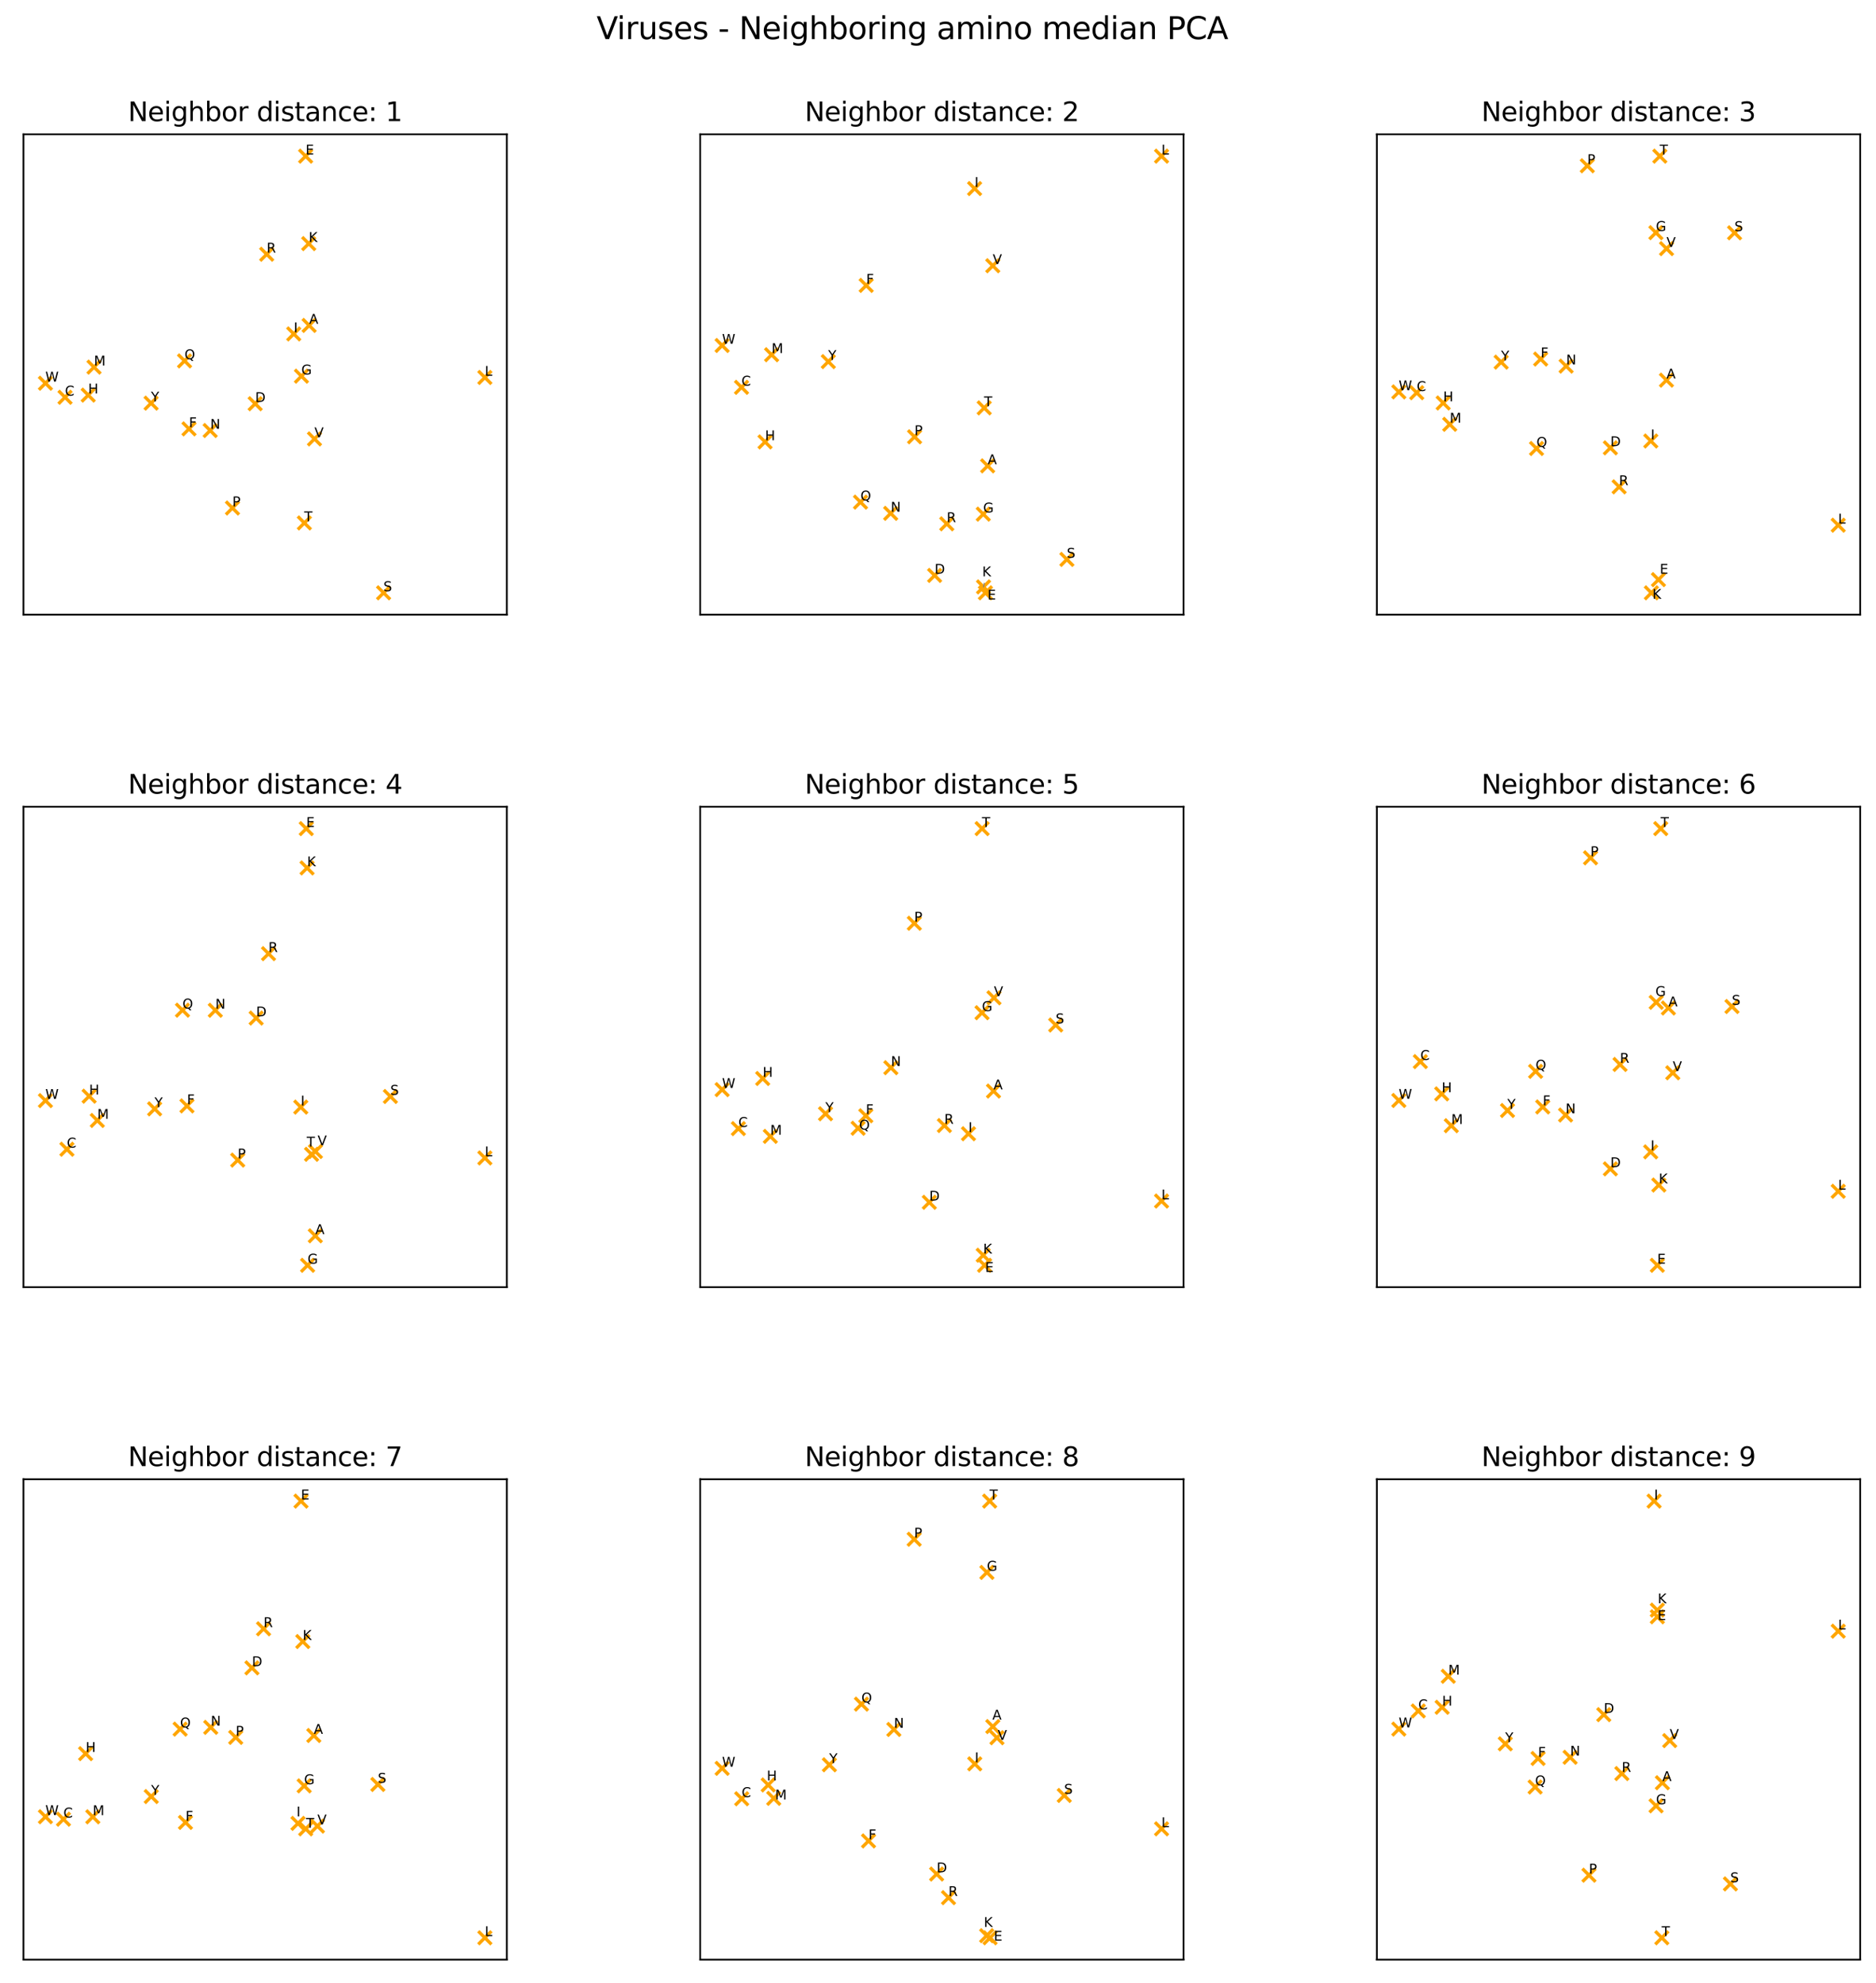 <?xml version="1.0" encoding="utf-8" standalone="no"?>
<!DOCTYPE svg PUBLIC "-//W3C//DTD SVG 1.1//EN"
  "http://www.w3.org/Graphics/SVG/1.1/DTD/svg11.dtd">
<svg xmlns:xlink="http://www.w3.org/1999/xlink" width="854.9pt" height="903.5pt" viewBox="0 0 854.9 903.5" xmlns="http://www.w3.org/2000/svg" version="1.1">
 <defs>
  <style type="text/css">*{stroke-linejoin: round; stroke-linecap: butt}</style>
 </defs>
 <g id="figure_1">
  <g id="patch_1">
   <path d="M 0 903.5 
L 854.9 903.5 
L 854.9 -0 
L 0 -0 
z
" style="fill: #ffffff"/>
  </g>
  <g id="axes_1">
   <g id="patch_2">
    <path d="M 10.7 280.042 
L 230.963 280.042 
L 230.963 61.2 
L 10.7 61.2 
z
" style="fill: #ffffff"/>
   </g>
   <g id="PathCollection_1">
    <defs>
     <path id="m1c2ce91375" d="M -3 3 
L 3 -3 
M -3 -3 
L 3 3 
" style="stroke: #ffa500; stroke-width: 1.5"/>
    </defs>
    <g clip-path="url(#pc1d2ec5272)">
     <use xlink:href="#m1c2ce91375" x="42.839" y="167.269" style="fill: #ffa500; stroke: #ffa500; stroke-width: 1.5"/>
     <use xlink:href="#m1c2ce91375" x="20.712" y="174.605" style="fill: #ffa500; stroke: #ffa500; stroke-width: 1.5"/>
     <use xlink:href="#m1c2ce91375" x="29.629" y="181.005" style="fill: #ffa500; stroke: #ffa500; stroke-width: 1.5"/>
     <use xlink:href="#m1c2ce91375" x="116.288" y="183.933" style="fill: #ffa500; stroke: #ffa500; stroke-width: 1.5"/>
     <use xlink:href="#m1c2ce91375" x="139.276" y="71.147" style="fill: #ffa500; stroke: #ffa500; stroke-width: 1.5"/>
     <use xlink:href="#m1c2ce91375" x="86.128" y="195.396" style="fill: #ffa500; stroke: #ffa500; stroke-width: 1.5"/>
     <use xlink:href="#m1c2ce91375" x="40.203" y="180.021" style="fill: #ffa500; stroke: #ffa500; stroke-width: 1.5"/>
     <use xlink:href="#m1c2ce91375" x="140.693" y="110.991" style="fill: #ffa500; stroke: #ffa500; stroke-width: 1.5"/>
     <use xlink:href="#m1c2ce91375" x="95.782" y="196.137" style="fill: #ffa500; stroke: #ffa500; stroke-width: 1.5"/>
     <use xlink:href="#m1c2ce91375" x="84.098" y="164.421" style="fill: #ffa500; stroke: #ffa500; stroke-width: 1.5"/>
     <use xlink:href="#m1c2ce91375" x="68.852" y="183.67" style="fill: #ffa500; stroke: #ffa500; stroke-width: 1.5"/>
     <use xlink:href="#m1c2ce91375" x="133.861" y="152.133" style="fill: #ffa500; stroke: #ffa500; stroke-width: 1.5"/>
     <use xlink:href="#m1c2ce91375" x="140.878" y="148.266" style="fill: #ffa500; stroke: #ffa500; stroke-width: 1.5"/>
     <use xlink:href="#m1c2ce91375" x="137.362" y="171.379" style="fill: #ffa500; stroke: #ffa500; stroke-width: 1.5"/>
     <use xlink:href="#m1c2ce91375" x="105.933" y="231.445" style="fill: #ffa500; stroke: #ffa500; stroke-width: 1.5"/>
     <use xlink:href="#m1c2ce91375" x="138.694" y="238.254" style="fill: #ffa500; stroke: #ffa500; stroke-width: 1.5"/>
     <use xlink:href="#m1c2ce91375" x="143.308" y="199.967" style="fill: #ffa500; stroke: #ffa500; stroke-width: 1.5"/>
     <use xlink:href="#m1c2ce91375" x="220.951" y="171.974" style="fill: #ffa500; stroke: #ffa500; stroke-width: 1.5"/>
     <use xlink:href="#m1c2ce91375" x="121.538" y="115.84" style="fill: #ffa500; stroke: #ffa500; stroke-width: 1.5"/>
     <use xlink:href="#m1c2ce91375" x="174.796" y="270.095" style="fill: #ffa500; stroke: #ffa500; stroke-width: 1.5"/>
    </g>
   </g>
   <g id="matplotlib.axis_1"/>
   <g id="matplotlib.axis_2"/>
   <g id="patch_3">
    <path d="M 10.7 280.042 
L 10.7 61.2 
" style="fill: none; stroke: #000000; stroke-width: 0.8; stroke-linejoin: miter; stroke-linecap: square"/>
   </g>
   <g id="patch_4">
    <path d="M 230.963 280.042 
L 230.963 61.2 
" style="fill: none; stroke: #000000; stroke-width: 0.8; stroke-linejoin: miter; stroke-linecap: square"/>
   </g>
   <g id="patch_5">
    <path d="M 10.7 280.042 
L 230.963 280.042 
" style="fill: none; stroke: #000000; stroke-width: 0.8; stroke-linejoin: miter; stroke-linecap: square"/>
   </g>
   <g id="patch_6">
    <path d="M 10.7 61.2 
L 230.963 61.2 
" style="fill: none; stroke: #000000; stroke-width: 0.8; stroke-linejoin: miter; stroke-linecap: square"/>
   </g>
   <g id="text_1">
    <!-- M -->
    <g transform="translate(42.819 166.509) scale(0.06 -0.06)">
     <defs>
      <path id="DejaVuSans-4d" d="M 628 4666 
L 1569 4666 
L 2759 1491 
L 3956 4666 
L 4897 4666 
L 4897 0 
L 4281 0 
L 4281 4097 
L 3078 897 
L 2444 897 
L 1241 4097 
L 1241 0 
L 628 0 
L 628 4666 
z
" transform="scale(0.016)"/>
     </defs>
     <use xlink:href="#DejaVuSans-4d"/>
    </g>
   </g>
   <g id="text_2">
    <!-- W -->
    <g transform="translate(20.669 173.845) scale(0.06 -0.06)">
     <defs>
      <path id="DejaVuSans-57" d="M 213 4666 
L 850 4666 
L 1831 722 
L 2809 4666 
L 3519 4666 
L 4500 722 
L 5478 4666 
L 6119 4666 
L 4947 0 
L 4153 0 
L 3169 4050 
L 2175 0 
L 1381 0 
L 213 4666 
z
" transform="scale(0.016)"/>
     </defs>
     <use xlink:href="#DejaVuSans-57"/>
    </g>
   </g>
   <g id="text_3">
    <!-- C -->
    <g transform="translate(29.616 180.245) scale(0.06 -0.06)">
     <defs>
      <path id="DejaVuSans-43" d="M 4122 4306 
L 4122 3641 
Q 3803 3938 3442 4084 
Q 3081 4231 2675 4231 
Q 1875 4231 1450 3742 
Q 1025 3253 1025 2328 
Q 1025 1406 1450 917 
Q 1875 428 2675 428 
Q 3081 428 3442 575 
Q 3803 722 4122 1019 
L 4122 359 
Q 3791 134 3420 21 
Q 3050 -91 2638 -91 
Q 1578 -91 968 557 
Q 359 1206 359 2328 
Q 359 3453 968 4101 
Q 1578 4750 2638 4750 
Q 3056 4750 3426 4639 
Q 3797 4528 4122 4306 
z
" transform="scale(0.016)"/>
     </defs>
     <use xlink:href="#DejaVuSans-43"/>
    </g>
   </g>
   <g id="text_4">
    <!-- D -->
    <g transform="translate(116.281 183.173) scale(0.06 -0.06)">
     <defs>
      <path id="DejaVuSans-44" d="M 1259 4147 
L 1259 519 
L 2022 519 
Q 2988 519 3436 956 
Q 3884 1394 3884 2338 
Q 3884 3275 3436 3711 
Q 2988 4147 2022 4147 
L 1259 4147 
z
M 628 4666 
L 1925 4666 
Q 3281 4666 3915 4102 
Q 4550 3538 4550 2338 
Q 4550 1131 3912 565 
Q 3275 0 1925 0 
L 628 0 
L 628 4666 
z
" transform="scale(0.016)"/>
     </defs>
     <use xlink:href="#DejaVuSans-44"/>
    </g>
   </g>
   <g id="text_5">
    <!-- E -->
    <g transform="translate(139.24 70.387) scale(0.06 -0.06)">
     <defs>
      <path id="DejaVuSans-45" d="M 628 4666 
L 3578 4666 
L 3578 4134 
L 1259 4134 
L 1259 2753 
L 3481 2753 
L 3481 2222 
L 1259 2222 
L 1259 531 
L 3634 531 
L 3634 0 
L 628 0 
L 628 4666 
z
" transform="scale(0.016)"/>
     </defs>
     <use xlink:href="#DejaVuSans-45"/>
    </g>
   </g>
   <g id="text_6">
    <!-- F -->
    <g transform="translate(86.13 194.635) scale(0.06 -0.06)">
     <defs>
      <path id="DejaVuSans-46" d="M 628 4666 
L 3309 4666 
L 3309 4134 
L 1259 4134 
L 1259 2759 
L 3109 2759 
L 3109 2228 
L 1259 2228 
L 1259 0 
L 628 0 
L 628 4666 
z
" transform="scale(0.016)"/>
     </defs>
     <use xlink:href="#DejaVuSans-46"/>
    </g>
   </g>
   <g id="text_7">
    <!-- H -->
    <g transform="translate(40.205 179.261) scale(0.06 -0.06)">
     <defs>
      <path id="DejaVuSans-48" d="M 628 4666 
L 1259 4666 
L 1259 2753 
L 3553 2753 
L 3553 4666 
L 4184 4666 
L 4184 0 
L 3553 0 
L 3553 2222 
L 1259 2222 
L 1259 0 
L 628 0 
L 628 4666 
z
" transform="scale(0.016)"/>
     </defs>
     <use xlink:href="#DejaVuSans-48"/>
    </g>
   </g>
   <g id="text_8">
    <!-- K -->
    <g transform="translate(140.675 110.231) scale(0.06 -0.06)">
     <defs>
      <path id="DejaVuSans-4b" d="M 628 4666 
L 1259 4666 
L 1259 2694 
L 3353 4666 
L 4166 4666 
L 1850 2491 
L 4331 0 
L 3500 0 
L 1259 2247 
L 1259 0 
L 628 0 
L 628 4666 
z
" transform="scale(0.016)"/>
     </defs>
     <use xlink:href="#DejaVuSans-4b"/>
    </g>
   </g>
   <g id="text_9">
    <!-- N -->
    <g transform="translate(95.797 195.377) scale(0.06 -0.06)">
     <defs>
      <path id="DejaVuSans-4e" d="M 628 4666 
L 1478 4666 
L 3547 763 
L 3547 4666 
L 4159 4666 
L 4159 0 
L 3309 0 
L 1241 3903 
L 1241 0 
L 628 0 
L 628 4666 
z
" transform="scale(0.016)"/>
     </defs>
     <use xlink:href="#DejaVuSans-4e"/>
    </g>
   </g>
   <g id="text_10">
    <!-- Q -->
    <g transform="translate(84.083 163.661) scale(0.06 -0.06)">
     <defs>
      <path id="DejaVuSans-51" d="M 2522 4238 
Q 1834 4238 1429 3725 
Q 1025 3213 1025 2328 
Q 1025 1447 1429 934 
Q 1834 422 2522 422 
Q 3209 422 3611 934 
Q 4013 1447 4013 2328 
Q 4013 3213 3611 3725 
Q 3209 4238 2522 4238 
z
M 3406 84 
L 4238 -825 
L 3475 -825 
L 2784 -78 
Q 2681 -84 2626 -87 
Q 2572 -91 2522 -91 
Q 1538 -91 948 567 
Q 359 1225 359 2328 
Q 359 3434 948 4092 
Q 1538 4750 2522 4750 
Q 3503 4750 4090 4092 
Q 4678 3434 4678 2328 
Q 4678 1516 4351 937 
Q 4025 359 3406 84 
z
" transform="scale(0.016)"/>
     </defs>
     <use xlink:href="#DejaVuSans-51"/>
    </g>
   </g>
   <g id="text_11">
    <!-- Y -->
    <g transform="translate(68.792 182.91) scale(0.06 -0.06)">
     <defs>
      <path id="DejaVuSans-59" d="M -13 4666 
L 666 4666 
L 1959 2747 
L 3244 4666 
L 3922 4666 
L 2272 2222 
L 2272 0 
L 1638 0 
L 1638 2222 
L -13 4666 
z
" transform="scale(0.016)"/>
     </defs>
     <use xlink:href="#DejaVuSans-59"/>
    </g>
   </g>
   <g id="text_12">
    <!-- I -->
    <g transform="translate(133.862 151.373) scale(0.06 -0.06)">
     <defs>
      <path id="DejaVuSans-49" d="M 628 4666 
L 1259 4666 
L 1259 0 
L 628 0 
L 628 4666 
z
" transform="scale(0.016)"/>
     </defs>
     <use xlink:href="#DejaVuSans-49"/>
    </g>
   </g>
   <g id="text_13">
    <!-- A -->
    <g transform="translate(140.863 147.506) scale(0.06 -0.06)">
     <defs>
      <path id="DejaVuSans-41" d="M 2188 4044 
L 1331 1722 
L 3047 1722 
L 2188 4044 
z
M 1831 4666 
L 2547 4666 
L 4325 0 
L 3669 0 
L 3244 1197 
L 1141 1197 
L 716 0 
L 50 0 
L 1831 4666 
z
" transform="scale(0.016)"/>
     </defs>
     <use xlink:href="#DejaVuSans-41"/>
    </g>
   </g>
   <g id="text_14">
    <!-- G -->
    <g transform="translate(137.341 170.619) scale(0.06 -0.06)">
     <defs>
      <path id="DejaVuSans-47" d="M 3809 666 
L 3809 1919 
L 2778 1919 
L 2778 2438 
L 4434 2438 
L 4434 434 
Q 4069 175 3628 42 
Q 3188 -91 2688 -91 
Q 1594 -91 976 548 
Q 359 1188 359 2328 
Q 359 3472 976 4111 
Q 1594 4750 2688 4750 
Q 3144 4750 3555 4637 
Q 3966 4525 4313 4306 
L 4313 3634 
Q 3963 3931 3569 4081 
Q 3175 4231 2741 4231 
Q 1884 4231 1454 3753 
Q 1025 3275 1025 2328 
Q 1025 1384 1454 906 
Q 1884 428 2741 428 
Q 3075 428 3337 486 
Q 3600 544 3809 666 
z
" transform="scale(0.016)"/>
     </defs>
     <use xlink:href="#DejaVuSans-47"/>
    </g>
   </g>
   <g id="text_15">
    <!-- P -->
    <g transform="translate(105.896 230.685) scale(0.06 -0.06)">
     <defs>
      <path id="DejaVuSans-50" d="M 1259 4147 
L 1259 2394 
L 2053 2394 
Q 2494 2394 2734 2622 
Q 2975 2850 2975 3272 
Q 2975 3691 2734 3919 
Q 2494 4147 2053 4147 
L 1259 4147 
z
M 628 4666 
L 2053 4666 
Q 2838 4666 3239 4311 
Q 3641 3956 3641 3272 
Q 3641 2581 3239 2228 
Q 2838 1875 2053 1875 
L 1259 1875 
L 1259 0 
L 628 0 
L 628 4666 
z
" transform="scale(0.016)"/>
     </defs>
     <use xlink:href="#DejaVuSans-50"/>
    </g>
   </g>
   <g id="text_16">
    <!-- T -->
    <g transform="translate(138.634 237.493) scale(0.06 -0.06)">
     <defs>
      <path id="DejaVuSans-54" d="M -19 4666 
L 3928 4666 
L 3928 4134 
L 2272 4134 
L 2272 0 
L 1638 0 
L 1638 4134 
L -19 4134 
L -19 4666 
z
" transform="scale(0.016)"/>
     </defs>
     <use xlink:href="#DejaVuSans-54"/>
    </g>
   </g>
   <g id="text_17">
    <!-- V -->
    <g transform="translate(143.293 199.207) scale(0.06 -0.06)">
     <defs>
      <path id="DejaVuSans-56" d="M 1831 0 
L 50 4666 
L 709 4666 
L 2188 738 
L 3669 4666 
L 4325 4666 
L 2547 0 
L 1831 0 
z
" transform="scale(0.016)"/>
     </defs>
     <use xlink:href="#DejaVuSans-56"/>
    </g>
   </g>
   <g id="text_18">
    <!-- L -->
    <g transform="translate(220.918 171.214) scale(0.06 -0.06)">
     <defs>
      <path id="DejaVuSans-4c" d="M 628 4666 
L 1259 4666 
L 1259 531 
L 3531 531 
L 3531 0 
L 628 0 
L 628 4666 
z
" transform="scale(0.016)"/>
     </defs>
     <use xlink:href="#DejaVuSans-4c"/>
    </g>
   </g>
   <g id="text_19">
    <!-- R -->
    <g transform="translate(121.491 115.08) scale(0.06 -0.06)">
     <defs>
      <path id="DejaVuSans-52" d="M 2841 2188 
Q 3044 2119 3236 1894 
Q 3428 1669 3622 1275 
L 4263 0 
L 3584 0 
L 2988 1197 
Q 2756 1666 2539 1819 
Q 2322 1972 1947 1972 
L 1259 1972 
L 1259 0 
L 628 0 
L 628 4666 
L 2053 4666 
Q 2853 4666 3247 4331 
Q 3641 3997 3641 3322 
Q 3641 2881 3436 2590 
Q 3231 2300 2841 2188 
z
M 1259 4147 
L 1259 2491 
L 2053 2491 
Q 2509 2491 2742 2702 
Q 2975 2913 2975 3322 
Q 2975 3731 2742 3939 
Q 2509 4147 2053 4147 
L 1259 4147 
z
" transform="scale(0.016)"/>
     </defs>
     <use xlink:href="#DejaVuSans-52"/>
    </g>
   </g>
   <g id="text_20">
    <!-- S -->
    <g transform="translate(174.752 269.335) scale(0.06 -0.06)">
     <defs>
      <path id="DejaVuSans-53" d="M 3425 4513 
L 3425 3897 
Q 3066 4069 2747 4153 
Q 2428 4238 2131 4238 
Q 1616 4238 1336 4038 
Q 1056 3838 1056 3469 
Q 1056 3159 1242 3001 
Q 1428 2844 1947 2747 
L 2328 2669 
Q 3034 2534 3370 2195 
Q 3706 1856 3706 1288 
Q 3706 609 3251 259 
Q 2797 -91 1919 -91 
Q 1588 -91 1214 -16 
Q 841 59 441 206 
L 441 856 
Q 825 641 1194 531 
Q 1563 422 1919 422 
Q 2459 422 2753 634 
Q 3047 847 3047 1241 
Q 3047 1584 2836 1778 
Q 2625 1972 2144 2069 
L 1759 2144 
Q 1053 2284 737 2584 
Q 422 2884 422 3419 
Q 422 4038 858 4394 
Q 1294 4750 2059 4750 
Q 2388 4750 2728 4690 
Q 3069 4631 3425 4513 
z
" transform="scale(0.016)"/>
     </defs>
     <use xlink:href="#DejaVuSans-53"/>
    </g>
   </g>
   <g id="text_21">
    <!-- Neighbor distance: 1 -->
    <g transform="translate(58.349 55.2) scale(0.12 -0.12)">
     <defs>
      <path id="DejaVuSans-65" d="M 3597 1894 
L 3597 1613 
L 953 1613 
Q 991 1019 1311 708 
Q 1631 397 2203 397 
Q 2534 397 2845 478 
Q 3156 559 3463 722 
L 3463 178 
Q 3153 47 2828 -22 
Q 2503 -91 2169 -91 
Q 1331 -91 842 396 
Q 353 884 353 1716 
Q 353 2575 817 3079 
Q 1281 3584 2069 3584 
Q 2775 3584 3186 3129 
Q 3597 2675 3597 1894 
z
M 3022 2063 
Q 3016 2534 2758 2815 
Q 2500 3097 2075 3097 
Q 1594 3097 1305 2825 
Q 1016 2553 972 2059 
L 3022 2063 
z
" transform="scale(0.016)"/>
      <path id="DejaVuSans-69" d="M 603 3500 
L 1178 3500 
L 1178 0 
L 603 0 
L 603 3500 
z
M 603 4863 
L 1178 4863 
L 1178 4134 
L 603 4134 
L 603 4863 
z
" transform="scale(0.016)"/>
      <path id="DejaVuSans-67" d="M 2906 1791 
Q 2906 2416 2648 2759 
Q 2391 3103 1925 3103 
Q 1463 3103 1205 2759 
Q 947 2416 947 1791 
Q 947 1169 1205 825 
Q 1463 481 1925 481 
Q 2391 481 2648 825 
Q 2906 1169 2906 1791 
z
M 3481 434 
Q 3481 -459 3084 -895 
Q 2688 -1331 1869 -1331 
Q 1566 -1331 1297 -1286 
Q 1028 -1241 775 -1147 
L 775 -588 
Q 1028 -725 1275 -790 
Q 1522 -856 1778 -856 
Q 2344 -856 2625 -561 
Q 2906 -266 2906 331 
L 2906 616 
Q 2728 306 2450 153 
Q 2172 0 1784 0 
Q 1141 0 747 490 
Q 353 981 353 1791 
Q 353 2603 747 3093 
Q 1141 3584 1784 3584 
Q 2172 3584 2450 3431 
Q 2728 3278 2906 2969 
L 2906 3500 
L 3481 3500 
L 3481 434 
z
" transform="scale(0.016)"/>
      <path id="DejaVuSans-68" d="M 3513 2113 
L 3513 0 
L 2938 0 
L 2938 2094 
Q 2938 2591 2744 2837 
Q 2550 3084 2163 3084 
Q 1697 3084 1428 2787 
Q 1159 2491 1159 1978 
L 1159 0 
L 581 0 
L 581 4863 
L 1159 4863 
L 1159 2956 
Q 1366 3272 1645 3428 
Q 1925 3584 2291 3584 
Q 2894 3584 3203 3211 
Q 3513 2838 3513 2113 
z
" transform="scale(0.016)"/>
      <path id="DejaVuSans-62" d="M 3116 1747 
Q 3116 2381 2855 2742 
Q 2594 3103 2138 3103 
Q 1681 3103 1420 2742 
Q 1159 2381 1159 1747 
Q 1159 1113 1420 752 
Q 1681 391 2138 391 
Q 2594 391 2855 752 
Q 3116 1113 3116 1747 
z
M 1159 2969 
Q 1341 3281 1617 3432 
Q 1894 3584 2278 3584 
Q 2916 3584 3314 3078 
Q 3713 2572 3713 1747 
Q 3713 922 3314 415 
Q 2916 -91 2278 -91 
Q 1894 -91 1617 61 
Q 1341 213 1159 525 
L 1159 0 
L 581 0 
L 581 4863 
L 1159 4863 
L 1159 2969 
z
" transform="scale(0.016)"/>
      <path id="DejaVuSans-6f" d="M 1959 3097 
Q 1497 3097 1228 2736 
Q 959 2375 959 1747 
Q 959 1119 1226 758 
Q 1494 397 1959 397 
Q 2419 397 2687 759 
Q 2956 1122 2956 1747 
Q 2956 2369 2687 2733 
Q 2419 3097 1959 3097 
z
M 1959 3584 
Q 2709 3584 3137 3096 
Q 3566 2609 3566 1747 
Q 3566 888 3137 398 
Q 2709 -91 1959 -91 
Q 1206 -91 779 398 
Q 353 888 353 1747 
Q 353 2609 779 3096 
Q 1206 3584 1959 3584 
z
" transform="scale(0.016)"/>
      <path id="DejaVuSans-72" d="M 2631 2963 
Q 2534 3019 2420 3045 
Q 2306 3072 2169 3072 
Q 1681 3072 1420 2755 
Q 1159 2438 1159 1844 
L 1159 0 
L 581 0 
L 581 3500 
L 1159 3500 
L 1159 2956 
Q 1341 3275 1631 3429 
Q 1922 3584 2338 3584 
Q 2397 3584 2469 3576 
Q 2541 3569 2628 3553 
L 2631 2963 
z
" transform="scale(0.016)"/>
      <path id="DejaVuSans-20" transform="scale(0.016)"/>
      <path id="DejaVuSans-64" d="M 2906 2969 
L 2906 4863 
L 3481 4863 
L 3481 0 
L 2906 0 
L 2906 525 
Q 2725 213 2448 61 
Q 2172 -91 1784 -91 
Q 1150 -91 751 415 
Q 353 922 353 1747 
Q 353 2572 751 3078 
Q 1150 3584 1784 3584 
Q 2172 3584 2448 3432 
Q 2725 3281 2906 2969 
z
M 947 1747 
Q 947 1113 1208 752 
Q 1469 391 1925 391 
Q 2381 391 2643 752 
Q 2906 1113 2906 1747 
Q 2906 2381 2643 2742 
Q 2381 3103 1925 3103 
Q 1469 3103 1208 2742 
Q 947 2381 947 1747 
z
" transform="scale(0.016)"/>
      <path id="DejaVuSans-73" d="M 2834 3397 
L 2834 2853 
Q 2591 2978 2328 3040 
Q 2066 3103 1784 3103 
Q 1356 3103 1142 2972 
Q 928 2841 928 2578 
Q 928 2378 1081 2264 
Q 1234 2150 1697 2047 
L 1894 2003 
Q 2506 1872 2764 1633 
Q 3022 1394 3022 966 
Q 3022 478 2636 193 
Q 2250 -91 1575 -91 
Q 1294 -91 989 -36 
Q 684 19 347 128 
L 347 722 
Q 666 556 975 473 
Q 1284 391 1588 391 
Q 1994 391 2212 530 
Q 2431 669 2431 922 
Q 2431 1156 2273 1281 
Q 2116 1406 1581 1522 
L 1381 1569 
Q 847 1681 609 1914 
Q 372 2147 372 2553 
Q 372 3047 722 3315 
Q 1072 3584 1716 3584 
Q 2034 3584 2315 3537 
Q 2597 3491 2834 3397 
z
" transform="scale(0.016)"/>
      <path id="DejaVuSans-74" d="M 1172 4494 
L 1172 3500 
L 2356 3500 
L 2356 3053 
L 1172 3053 
L 1172 1153 
Q 1172 725 1289 603 
Q 1406 481 1766 481 
L 2356 481 
L 2356 0 
L 1766 0 
Q 1100 0 847 248 
Q 594 497 594 1153 
L 594 3053 
L 172 3053 
L 172 3500 
L 594 3500 
L 594 4494 
L 1172 4494 
z
" transform="scale(0.016)"/>
      <path id="DejaVuSans-61" d="M 2194 1759 
Q 1497 1759 1228 1600 
Q 959 1441 959 1056 
Q 959 750 1161 570 
Q 1363 391 1709 391 
Q 2188 391 2477 730 
Q 2766 1069 2766 1631 
L 2766 1759 
L 2194 1759 
z
M 3341 1997 
L 3341 0 
L 2766 0 
L 2766 531 
Q 2569 213 2275 61 
Q 1981 -91 1556 -91 
Q 1019 -91 701 211 
Q 384 513 384 1019 
Q 384 1609 779 1909 
Q 1175 2209 1959 2209 
L 2766 2209 
L 2766 2266 
Q 2766 2663 2505 2880 
Q 2244 3097 1772 3097 
Q 1472 3097 1187 3025 
Q 903 2953 641 2809 
L 641 3341 
Q 956 3463 1253 3523 
Q 1550 3584 1831 3584 
Q 2591 3584 2966 3190 
Q 3341 2797 3341 1997 
z
" transform="scale(0.016)"/>
      <path id="DejaVuSans-6e" d="M 3513 2113 
L 3513 0 
L 2938 0 
L 2938 2094 
Q 2938 2591 2744 2837 
Q 2550 3084 2163 3084 
Q 1697 3084 1428 2787 
Q 1159 2491 1159 1978 
L 1159 0 
L 581 0 
L 581 3500 
L 1159 3500 
L 1159 2956 
Q 1366 3272 1645 3428 
Q 1925 3584 2291 3584 
Q 2894 3584 3203 3211 
Q 3513 2838 3513 2113 
z
" transform="scale(0.016)"/>
      <path id="DejaVuSans-63" d="M 3122 3366 
L 3122 2828 
Q 2878 2963 2633 3030 
Q 2388 3097 2138 3097 
Q 1578 3097 1268 2742 
Q 959 2388 959 1747 
Q 959 1106 1268 751 
Q 1578 397 2138 397 
Q 2388 397 2633 464 
Q 2878 531 3122 666 
L 3122 134 
Q 2881 22 2623 -34 
Q 2366 -91 2075 -91 
Q 1284 -91 818 406 
Q 353 903 353 1747 
Q 353 2603 823 3093 
Q 1294 3584 2113 3584 
Q 2378 3584 2631 3529 
Q 2884 3475 3122 3366 
z
" transform="scale(0.016)"/>
      <path id="DejaVuSans-3a" d="M 750 794 
L 1409 794 
L 1409 0 
L 750 0 
L 750 794 
z
M 750 3309 
L 1409 3309 
L 1409 2516 
L 750 2516 
L 750 3309 
z
" transform="scale(0.016)"/>
      <path id="DejaVuSans-31" d="M 794 531 
L 1825 531 
L 1825 4091 
L 703 3866 
L 703 4441 
L 1819 4666 
L 2450 4666 
L 2450 531 
L 3481 531 
L 3481 0 
L 794 0 
L 794 531 
z
" transform="scale(0.016)"/>
     </defs>
     <use xlink:href="#DejaVuSans-4e"/>
     <use xlink:href="#DejaVuSans-65" x="74.805"/>
     <use xlink:href="#DejaVuSans-69" x="136.328"/>
     <use xlink:href="#DejaVuSans-67" x="164.111"/>
     <use xlink:href="#DejaVuSans-68" x="227.588"/>
     <use xlink:href="#DejaVuSans-62" x="290.967"/>
     <use xlink:href="#DejaVuSans-6f" x="354.443"/>
     <use xlink:href="#DejaVuSans-72" x="415.625"/>
     <use xlink:href="#DejaVuSans-20" x="456.738"/>
     <use xlink:href="#DejaVuSans-64" x="488.525"/>
     <use xlink:href="#DejaVuSans-69" x="552.002"/>
     <use xlink:href="#DejaVuSans-73" x="579.785"/>
     <use xlink:href="#DejaVuSans-74" x="631.885"/>
     <use xlink:href="#DejaVuSans-61" x="671.094"/>
     <use xlink:href="#DejaVuSans-6e" x="732.373"/>
     <use xlink:href="#DejaVuSans-63" x="795.752"/>
     <use xlink:href="#DejaVuSans-65" x="850.732"/>
     <use xlink:href="#DejaVuSans-3a" x="912.256"/>
     <use xlink:href="#DejaVuSans-20" x="945.947"/>
     <use xlink:href="#DejaVuSans-31" x="977.734"/>
    </g>
   </g>
  </g>
  <g id="axes_2">
   <g id="patch_7">
    <path d="M 319.068 280.042 
L 539.332 280.042 
L 539.332 61.2 
L 319.068 61.2 
z
" style="fill: #ffffff"/>
   </g>
   <g id="PathCollection_2">
    <g clip-path="url(#p7e2994595c)">
     <use xlink:href="#m1c2ce91375" x="351.623" y="161.621" style="fill: #ffa500; stroke: #ffa500; stroke-width: 1.5"/>
     <use xlink:href="#m1c2ce91375" x="329.08" y="157.401" style="fill: #ffa500; stroke: #ffa500; stroke-width: 1.5"/>
     <use xlink:href="#m1c2ce91375" x="337.917" y="176.466" style="fill: #ffa500; stroke: #ffa500; stroke-width: 1.5"/>
     <use xlink:href="#m1c2ce91375" x="425.916" y="262.166" style="fill: #ffa500; stroke: #ffa500; stroke-width: 1.5"/>
     <use xlink:href="#m1c2ce91375" x="449.062" y="270.095" style="fill: #ffa500; stroke: #ffa500; stroke-width: 1.5"/>
     <use xlink:href="#m1c2ce91375" x="394.729" y="130.036" style="fill: #ffa500; stroke: #ffa500; stroke-width: 1.5"/>
     <use xlink:href="#m1c2ce91375" x="348.637" y="201.331" style="fill: #ffa500; stroke: #ffa500; stroke-width: 1.5"/>
     <use xlink:href="#m1c2ce91375" x="448.185" y="267.403" style="fill: #ffa500; stroke: #ffa500; stroke-width: 1.5"/>
     <use xlink:href="#m1c2ce91375" x="405.888" y="233.877" style="fill: #ffa500; stroke: #ffa500; stroke-width: 1.5"/>
     <use xlink:href="#m1c2ce91375" x="392.13" y="228.773" style="fill: #ffa500; stroke: #ffa500; stroke-width: 1.5"/>
     <use xlink:href="#m1c2ce91375" x="377.463" y="164.746" style="fill: #ffa500; stroke: #ffa500; stroke-width: 1.5"/>
     <use xlink:href="#m1c2ce91375" x="444.132" y="85.914" style="fill: #ffa500; stroke: #ffa500; stroke-width: 1.5"/>
     <use xlink:href="#m1c2ce91375" x="450.082" y="212.252" style="fill: #ffa500; stroke: #ffa500; stroke-width: 1.5"/>
     <use xlink:href="#m1c2ce91375" x="448.077" y="234.238" style="fill: #ffa500; stroke: #ffa500; stroke-width: 1.5"/>
     <use xlink:href="#m1c2ce91375" x="416.772" y="199.007" style="fill: #ffa500; stroke: #ffa500; stroke-width: 1.5"/>
     <use xlink:href="#m1c2ce91375" x="448.502" y="185.841" style="fill: #ffa500; stroke: #ffa500; stroke-width: 1.5"/>
     <use xlink:href="#m1c2ce91375" x="452.415" y="121.069" style="fill: #ffa500; stroke: #ffa500; stroke-width: 1.5"/>
     <use xlink:href="#m1c2ce91375" x="529.32" y="71.147" style="fill: #ffa500; stroke: #ffa500; stroke-width: 1.5"/>
     <use xlink:href="#m1c2ce91375" x="431.454" y="238.653" style="fill: #ffa500; stroke: #ffa500; stroke-width: 1.5"/>
     <use xlink:href="#m1c2ce91375" x="486.179" y="254.872" style="fill: #ffa500; stroke: #ffa500; stroke-width: 1.5"/>
    </g>
   </g>
   <g id="patch_8">
    <path d="M 448.537 265.763 
Q 448.361 266.583 448.185 267.403 
" clip-path="url(#p7e2994595c)" style="fill: none; stroke: #808080; stroke-width: 0.5; stroke-linecap: round"/>
   </g>
   <g id="matplotlib.axis_3"/>
   <g id="matplotlib.axis_4"/>
   <g id="patch_9">
    <path d="M 319.068 280.042 
L 319.068 61.2 
" style="fill: none; stroke: #000000; stroke-width: 0.8; stroke-linejoin: miter; stroke-linecap: square"/>
   </g>
   <g id="patch_10">
    <path d="M 539.332 280.042 
L 539.332 61.2 
" style="fill: none; stroke: #000000; stroke-width: 0.8; stroke-linejoin: miter; stroke-linecap: square"/>
   </g>
   <g id="patch_11">
    <path d="M 319.068 280.042 
L 539.332 280.042 
" style="fill: none; stroke: #000000; stroke-width: 0.8; stroke-linejoin: miter; stroke-linecap: square"/>
   </g>
   <g id="patch_12">
    <path d="M 319.068 61.2 
L 539.332 61.2 
" style="fill: none; stroke: #000000; stroke-width: 0.8; stroke-linejoin: miter; stroke-linecap: square"/>
   </g>
   <g id="text_22">
    <!-- M -->
    <g transform="translate(351.604 160.861) scale(0.06 -0.06)">
     <use xlink:href="#DejaVuSans-4d"/>
    </g>
   </g>
   <g id="text_23">
    <!-- W -->
    <g transform="translate(329.037 156.641) scale(0.06 -0.06)">
     <use xlink:href="#DejaVuSans-57"/>
    </g>
   </g>
   <g id="text_24">
    <!-- C -->
    <g transform="translate(337.904 175.706) scale(0.06 -0.06)">
     <use xlink:href="#DejaVuSans-43"/>
    </g>
   </g>
   <g id="text_25">
    <!-- D -->
    <g transform="translate(425.909 261.406) scale(0.06 -0.06)">
     <use xlink:href="#DejaVuSans-44"/>
    </g>
   </g>
   <g id="text_26">
    <!-- E -->
    <g transform="translate(450.007 273.154) scale(0.06 -0.06)">
     <use xlink:href="#DejaVuSans-45"/>
    </g>
   </g>
   <g id="text_27">
    <!-- F -->
    <g transform="translate(394.731 129.275) scale(0.06 -0.06)">
     <use xlink:href="#DejaVuSans-46"/>
    </g>
   </g>
   <g id="text_28">
    <!-- H -->
    <g transform="translate(348.639 200.571) scale(0.06 -0.06)">
     <use xlink:href="#DejaVuSans-48"/>
    </g>
   </g>
   <g id="text_29">
    <!-- K -->
    <g transform="translate(447.612 262.559) scale(0.06 -0.06)">
     <use xlink:href="#DejaVuSans-4b"/>
    </g>
   </g>
   <g id="text_30">
    <!-- N -->
    <g transform="translate(405.902 233.117) scale(0.06 -0.06)">
     <use xlink:href="#DejaVuSans-4e"/>
    </g>
   </g>
   <g id="text_31">
    <!-- Q -->
    <g transform="translate(392.116 228.013) scale(0.06 -0.06)">
     <use xlink:href="#DejaVuSans-51"/>
    </g>
   </g>
   <g id="text_32">
    <!-- Y -->
    <g transform="translate(377.402 163.986) scale(0.06 -0.06)">
     <use xlink:href="#DejaVuSans-59"/>
    </g>
   </g>
   <g id="text_33">
    <!-- I -->
    <g transform="translate(444.133 85.154) scale(0.06 -0.06)">
     <use xlink:href="#DejaVuSans-49"/>
    </g>
   </g>
   <g id="text_34">
    <!-- A -->
    <g transform="translate(450.067 211.492) scale(0.06 -0.06)">
     <use xlink:href="#DejaVuSans-41"/>
    </g>
   </g>
   <g id="text_35">
    <!-- G -->
    <g transform="translate(448.056 233.478) scale(0.06 -0.06)">
     <use xlink:href="#DejaVuSans-47"/>
    </g>
   </g>
   <g id="text_36">
    <!-- P -->
    <g transform="translate(416.735 198.247) scale(0.06 -0.06)">
     <use xlink:href="#DejaVuSans-50"/>
    </g>
   </g>
   <g id="text_37">
    <!-- T -->
    <g transform="translate(448.441 185.08) scale(0.06 -0.06)">
     <use xlink:href="#DejaVuSans-54"/>
    </g>
   </g>
   <g id="text_38">
    <!-- V -->
    <g transform="translate(452.401 120.309) scale(0.06 -0.06)">
     <use xlink:href="#DejaVuSans-56"/>
    </g>
   </g>
   <g id="text_39">
    <!-- L -->
    <g transform="translate(529.287 70.387) scale(0.06 -0.06)">
     <use xlink:href="#DejaVuSans-4c"/>
    </g>
   </g>
   <g id="text_40">
    <!-- R -->
    <g transform="translate(431.407 237.893) scale(0.06 -0.06)">
     <use xlink:href="#DejaVuSans-52"/>
    </g>
   </g>
   <g id="text_41">
    <!-- S -->
    <g transform="translate(486.135 254.112) scale(0.06 -0.06)">
     <use xlink:href="#DejaVuSans-53"/>
    </g>
   </g>
   <g id="text_42">
    <!-- Neighbor distance: 2 -->
    <g transform="translate(366.717 55.2) scale(0.12 -0.12)">
     <defs>
      <path id="DejaVuSans-32" d="M 1228 531 
L 3431 531 
L 3431 0 
L 469 0 
L 469 531 
Q 828 903 1448 1529 
Q 2069 2156 2228 2338 
Q 2531 2678 2651 2914 
Q 2772 3150 2772 3378 
Q 2772 3750 2511 3984 
Q 2250 4219 1831 4219 
Q 1534 4219 1204 4116 
Q 875 4013 500 3803 
L 500 4441 
Q 881 4594 1212 4672 
Q 1544 4750 1819 4750 
Q 2544 4750 2975 4387 
Q 3406 4025 3406 3419 
Q 3406 3131 3298 2873 
Q 3191 2616 2906 2266 
Q 2828 2175 2409 1742 
Q 1991 1309 1228 531 
z
" transform="scale(0.016)"/>
     </defs>
     <use xlink:href="#DejaVuSans-4e"/>
     <use xlink:href="#DejaVuSans-65" x="74.805"/>
     <use xlink:href="#DejaVuSans-69" x="136.328"/>
     <use xlink:href="#DejaVuSans-67" x="164.111"/>
     <use xlink:href="#DejaVuSans-68" x="227.588"/>
     <use xlink:href="#DejaVuSans-62" x="290.967"/>
     <use xlink:href="#DejaVuSans-6f" x="354.443"/>
     <use xlink:href="#DejaVuSans-72" x="415.625"/>
     <use xlink:href="#DejaVuSans-20" x="456.738"/>
     <use xlink:href="#DejaVuSans-64" x="488.525"/>
     <use xlink:href="#DejaVuSans-69" x="552.002"/>
     <use xlink:href="#DejaVuSans-73" x="579.785"/>
     <use xlink:href="#DejaVuSans-74" x="631.885"/>
     <use xlink:href="#DejaVuSans-61" x="671.094"/>
     <use xlink:href="#DejaVuSans-6e" x="732.373"/>
     <use xlink:href="#DejaVuSans-63" x="795.752"/>
     <use xlink:href="#DejaVuSans-65" x="850.732"/>
     <use xlink:href="#DejaVuSans-3a" x="912.256"/>
     <use xlink:href="#DejaVuSans-20" x="945.947"/>
     <use xlink:href="#DejaVuSans-32" x="977.734"/>
    </g>
   </g>
  </g>
  <g id="axes_3">
   <g id="patch_13">
    <path d="M 627.437 280.042 
L 847.7 280.042 
L 847.7 61.2 
L 627.437 61.2 
z
" style="fill: #ffffff"/>
   </g>
   <g id="PathCollection_3">
    <g clip-path="url(#pcd4c227f7d)">
     <use xlink:href="#m1c2ce91375" x="660.652" y="193.327" style="fill: #ffa500; stroke: #ffa500; stroke-width: 1.5"/>
     <use xlink:href="#m1c2ce91375" x="637.449" y="178.555" style="fill: #ffa500; stroke: #ffa500; stroke-width: 1.5"/>
     <use xlink:href="#m1c2ce91375" x="645.609" y="178.923" style="fill: #ffa500; stroke: #ffa500; stroke-width: 1.5"/>
     <use xlink:href="#m1c2ce91375" x="733.849" y="204.042" style="fill: #ffa500; stroke: #ffa500; stroke-width: 1.5"/>
     <use xlink:href="#m1c2ce91375" x="755.764" y="264.078" style="fill: #ffa500; stroke: #ffa500; stroke-width: 1.5"/>
     <use xlink:href="#m1c2ce91375" x="702.083" y="163.585" style="fill: #ffa500; stroke: #ffa500; stroke-width: 1.5"/>
     <use xlink:href="#m1c2ce91375" x="657.662" y="183.597" style="fill: #ffa500; stroke: #ffa500; stroke-width: 1.5"/>
     <use xlink:href="#m1c2ce91375" x="752.532" y="270.095" style="fill: #ffa500; stroke: #ffa500; stroke-width: 1.5"/>
     <use xlink:href="#m1c2ce91375" x="713.682" y="166.802" style="fill: #ffa500; stroke: #ffa500; stroke-width: 1.5"/>
     <use xlink:href="#m1c2ce91375" x="700.194" y="204.34" style="fill: #ffa500; stroke: #ffa500; stroke-width: 1.5"/>
     <use xlink:href="#m1c2ce91375" x="684.086" y="164.988" style="fill: #ffa500; stroke: #ffa500; stroke-width: 1.5"/>
     <use xlink:href="#m1c2ce91375" x="752.269" y="200.918" style="fill: #ffa500; stroke: #ffa500; stroke-width: 1.5"/>
     <use xlink:href="#m1c2ce91375" x="759.407" y="173.201" style="fill: #ffa500; stroke: #ffa500; stroke-width: 1.5"/>
     <use xlink:href="#m1c2ce91375" x="754.6" y="106.003" style="fill: #ffa500; stroke: #ffa500; stroke-width: 1.5"/>
     <use xlink:href="#m1c2ce91375" x="723.347" y="75.523" style="fill: #ffa500; stroke: #ffa500; stroke-width: 1.5"/>
     <use xlink:href="#m1c2ce91375" x="756.39" y="71.147" style="fill: #ffa500; stroke: #ffa500; stroke-width: 1.5"/>
     <use xlink:href="#m1c2ce91375" x="759.445" y="113.277" style="fill: #ffa500; stroke: #ffa500; stroke-width: 1.5"/>
     <use xlink:href="#m1c2ce91375" x="837.688" y="239.276" style="fill: #ffa500; stroke: #ffa500; stroke-width: 1.5"/>
     <use xlink:href="#m1c2ce91375" x="737.844" y="221.803" style="fill: #ffa500; stroke: #ffa500; stroke-width: 1.5"/>
     <use xlink:href="#m1c2ce91375" x="790.443" y="106.061" style="fill: #ffa500; stroke: #ffa500; stroke-width: 1.5"/>
    </g>
   </g>
   <g id="matplotlib.axis_5"/>
   <g id="matplotlib.axis_6"/>
   <g id="patch_14">
    <path d="M 627.437 280.042 
L 627.437 61.2 
" style="fill: none; stroke: #000000; stroke-width: 0.8; stroke-linejoin: miter; stroke-linecap: square"/>
   </g>
   <g id="patch_15">
    <path d="M 847.7 280.042 
L 847.7 61.2 
" style="fill: none; stroke: #000000; stroke-width: 0.8; stroke-linejoin: miter; stroke-linecap: square"/>
   </g>
   <g id="patch_16">
    <path d="M 627.437 280.042 
L 847.7 280.042 
" style="fill: none; stroke: #000000; stroke-width: 0.8; stroke-linejoin: miter; stroke-linecap: square"/>
   </g>
   <g id="patch_17">
    <path d="M 627.437 61.2 
L 847.7 61.2 
" style="fill: none; stroke: #000000; stroke-width: 0.8; stroke-linejoin: miter; stroke-linecap: square"/>
   </g>
   <g id="text_43">
    <!-- M -->
    <g transform="translate(660.633 192.567) scale(0.06 -0.06)">
     <use xlink:href="#DejaVuSans-4d"/>
    </g>
   </g>
   <g id="text_44">
    <!-- W -->
    <g transform="translate(637.406 177.795) scale(0.06 -0.06)">
     <use xlink:href="#DejaVuSans-57"/>
    </g>
   </g>
   <g id="text_45">
    <!-- C -->
    <g transform="translate(645.596 178.162) scale(0.06 -0.06)">
     <use xlink:href="#DejaVuSans-43"/>
    </g>
   </g>
   <g id="text_46">
    <!-- D -->
    <g transform="translate(733.842 203.282) scale(0.06 -0.06)">
     <use xlink:href="#DejaVuSans-44"/>
    </g>
   </g>
   <g id="text_47">
    <!-- E -->
    <g transform="translate(756.373 261.385) scale(0.06 -0.06)">
     <use xlink:href="#DejaVuSans-45"/>
    </g>
   </g>
   <g id="text_48">
    <!-- F -->
    <g transform="translate(702.085 162.825) scale(0.06 -0.06)">
     <use xlink:href="#DejaVuSans-46"/>
    </g>
   </g>
   <g id="text_49">
    <!-- H -->
    <g transform="translate(657.665 182.837) scale(0.06 -0.06)">
     <use xlink:href="#DejaVuSans-48"/>
    </g>
   </g>
   <g id="text_50">
    <!-- K -->
    <g transform="translate(753.012 272.826) scale(0.06 -0.06)">
     <use xlink:href="#DejaVuSans-4b"/>
    </g>
   </g>
   <g id="text_51">
    <!-- N -->
    <g transform="translate(713.696 166.041) scale(0.06 -0.06)">
     <use xlink:href="#DejaVuSans-4e"/>
    </g>
   </g>
   <g id="text_52">
    <!-- Q -->
    <g transform="translate(700.18 203.579) scale(0.06 -0.06)">
     <use xlink:href="#DejaVuSans-51"/>
    </g>
   </g>
   <g id="text_53">
    <!-- Y -->
    <g transform="translate(684.025 164.228) scale(0.06 -0.06)">
     <use xlink:href="#DejaVuSans-59"/>
    </g>
   </g>
   <g id="text_54">
    <!-- I -->
    <g transform="translate(752.269 200.158) scale(0.06 -0.06)">
     <use xlink:href="#DejaVuSans-49"/>
    </g>
   </g>
   <g id="text_55">
    <!-- A -->
    <g transform="translate(759.392 172.441) scale(0.06 -0.06)">
     <use xlink:href="#DejaVuSans-41"/>
    </g>
   </g>
   <g id="text_56">
    <!-- G -->
    <g transform="translate(754.578 105.243) scale(0.06 -0.06)">
     <use xlink:href="#DejaVuSans-47"/>
    </g>
   </g>
   <g id="text_57">
    <!-- P -->
    <g transform="translate(723.31 74.763) scale(0.06 -0.06)">
     <use xlink:href="#DejaVuSans-50"/>
    </g>
   </g>
   <g id="text_58">
    <!-- T -->
    <g transform="translate(756.329 70.387) scale(0.06 -0.06)">
     <use xlink:href="#DejaVuSans-54"/>
    </g>
   </g>
   <g id="text_59">
    <!-- V -->
    <g transform="translate(759.43 112.517) scale(0.06 -0.06)">
     <use xlink:href="#DejaVuSans-56"/>
    </g>
   </g>
   <g id="text_60">
    <!-- L -->
    <g transform="translate(837.655 238.516) scale(0.06 -0.06)">
     <use xlink:href="#DejaVuSans-4c"/>
    </g>
   </g>
   <g id="text_61">
    <!-- R -->
    <g transform="translate(737.797 221.042) scale(0.06 -0.06)">
     <use xlink:href="#DejaVuSans-52"/>
    </g>
   </g>
   <g id="text_62">
    <!-- S -->
    <g transform="translate(790.399 105.301) scale(0.06 -0.06)">
     <use xlink:href="#DejaVuSans-53"/>
    </g>
   </g>
   <g id="text_63">
    <!-- Neighbor distance: 3 -->
    <g transform="translate(675.086 55.2) scale(0.12 -0.12)">
     <defs>
      <path id="DejaVuSans-33" d="M 2597 2516 
Q 3050 2419 3304 2112 
Q 3559 1806 3559 1356 
Q 3559 666 3084 287 
Q 2609 -91 1734 -91 
Q 1441 -91 1130 -33 
Q 819 25 488 141 
L 488 750 
Q 750 597 1062 519 
Q 1375 441 1716 441 
Q 2309 441 2620 675 
Q 2931 909 2931 1356 
Q 2931 1769 2642 2001 
Q 2353 2234 1838 2234 
L 1294 2234 
L 1294 2753 
L 1863 2753 
Q 2328 2753 2575 2939 
Q 2822 3125 2822 3475 
Q 2822 3834 2567 4026 
Q 2313 4219 1838 4219 
Q 1578 4219 1281 4162 
Q 984 4106 628 3988 
L 628 4550 
Q 988 4650 1302 4700 
Q 1616 4750 1894 4750 
Q 2613 4750 3031 4423 
Q 3450 4097 3450 3541 
Q 3450 3153 3228 2886 
Q 3006 2619 2597 2516 
z
" transform="scale(0.016)"/>
     </defs>
     <use xlink:href="#DejaVuSans-4e"/>
     <use xlink:href="#DejaVuSans-65" x="74.805"/>
     <use xlink:href="#DejaVuSans-69" x="136.328"/>
     <use xlink:href="#DejaVuSans-67" x="164.111"/>
     <use xlink:href="#DejaVuSans-68" x="227.588"/>
     <use xlink:href="#DejaVuSans-62" x="290.967"/>
     <use xlink:href="#DejaVuSans-6f" x="354.443"/>
     <use xlink:href="#DejaVuSans-72" x="415.625"/>
     <use xlink:href="#DejaVuSans-20" x="456.738"/>
     <use xlink:href="#DejaVuSans-64" x="488.525"/>
     <use xlink:href="#DejaVuSans-69" x="552.002"/>
     <use xlink:href="#DejaVuSans-73" x="579.785"/>
     <use xlink:href="#DejaVuSans-74" x="631.885"/>
     <use xlink:href="#DejaVuSans-61" x="671.094"/>
     <use xlink:href="#DejaVuSans-6e" x="732.373"/>
     <use xlink:href="#DejaVuSans-63" x="795.752"/>
     <use xlink:href="#DejaVuSans-65" x="850.732"/>
     <use xlink:href="#DejaVuSans-3a" x="912.256"/>
     <use xlink:href="#DejaVuSans-20" x="945.947"/>
     <use xlink:href="#DejaVuSans-33" x="977.734"/>
    </g>
   </g>
  </g>
  <g id="axes_4">
   <g id="patch_18">
    <path d="M 10.7 586.421 
L 230.963 586.421 
L 230.963 367.579 
L 10.7 367.579 
z
" style="fill: #ffffff"/>
   </g>
   <g id="PathCollection_4">
    <g clip-path="url(#p5e08621c2c)">
     <use xlink:href="#m1c2ce91375" x="44.342" y="510.488" style="fill: #ffa500; stroke: #ffa500; stroke-width: 1.5"/>
     <use xlink:href="#m1c2ce91375" x="20.712" y="501.434" style="fill: #ffa500; stroke: #ffa500; stroke-width: 1.5"/>
     <use xlink:href="#m1c2ce91375" x="30.488" y="523.602" style="fill: #ffa500; stroke: #ffa500; stroke-width: 1.5"/>
     <use xlink:href="#m1c2ce91375" x="116.737" y="463.827" style="fill: #ffa500; stroke: #ffa500; stroke-width: 1.5"/>
     <use xlink:href="#m1c2ce91375" x="139.565" y="377.526" style="fill: #ffa500; stroke: #ffa500; stroke-width: 1.5"/>
     <use xlink:href="#m1c2ce91375" x="85.203" y="503.854" style="fill: #ffa500; stroke: #ffa500; stroke-width: 1.5"/>
     <use xlink:href="#m1c2ce91375" x="40.621" y="499.422" style="fill: #ffa500; stroke: #ffa500; stroke-width: 1.5"/>
     <use xlink:href="#m1c2ce91375" x="139.932" y="395.434" style="fill: #ffa500; stroke: #ffa500; stroke-width: 1.5"/>
     <use xlink:href="#m1c2ce91375" x="98.12" y="460.289" style="fill: #ffa500; stroke: #ffa500; stroke-width: 1.5"/>
     <use xlink:href="#m1c2ce91375" x="83.164" y="460.242" style="fill: #ffa500; stroke: #ffa500; stroke-width: 1.5"/>
     <use xlink:href="#m1c2ce91375" x="70.47" y="505.202" style="fill: #ffa500; stroke: #ffa500; stroke-width: 1.5"/>
     <use xlink:href="#m1c2ce91375" x="137.061" y="504.402" style="fill: #ffa500; stroke: #ffa500; stroke-width: 1.5"/>
     <use xlink:href="#m1c2ce91375" x="143.681" y="563.029" style="fill: #ffa500; stroke: #ffa500; stroke-width: 1.5"/>
     <use xlink:href="#m1c2ce91375" x="140.168" y="576.474" style="fill: #ffa500; stroke: #ffa500; stroke-width: 1.5"/>
     <use xlink:href="#m1c2ce91375" x="108.329" y="528.545" style="fill: #ffa500; stroke: #ffa500; stroke-width: 1.5"/>
     <use xlink:href="#m1c2ce91375" x="141.978" y="525.904" style="fill: #ffa500; stroke: #ffa500; stroke-width: 1.5"/>
     <use xlink:href="#m1c2ce91375" x="143.735" y="524.634" style="fill: #ffa500; stroke: #ffa500; stroke-width: 1.5"/>
     <use xlink:href="#m1c2ce91375" x="220.951" y="527.563" style="fill: #ffa500; stroke: #ffa500; stroke-width: 1.5"/>
     <use xlink:href="#m1c2ce91375" x="122.369" y="434.495" style="fill: #ffa500; stroke: #ffa500; stroke-width: 1.5"/>
     <use xlink:href="#m1c2ce91375" x="177.903" y="499.556" style="fill: #ffa500; stroke: #ffa500; stroke-width: 1.5"/>
    </g>
   </g>
   <g id="matplotlib.axis_7"/>
   <g id="matplotlib.axis_8"/>
   <g id="patch_19">
    <path d="M 10.7 586.421 
L 10.7 367.579 
" style="fill: none; stroke: #000000; stroke-width: 0.8; stroke-linejoin: miter; stroke-linecap: square"/>
   </g>
   <g id="patch_20">
    <path d="M 230.963 586.421 
L 230.963 367.579 
" style="fill: none; stroke: #000000; stroke-width: 0.8; stroke-linejoin: miter; stroke-linecap: square"/>
   </g>
   <g id="patch_21">
    <path d="M 10.7 586.421 
L 230.963 586.421 
" style="fill: none; stroke: #000000; stroke-width: 0.8; stroke-linejoin: miter; stroke-linecap: square"/>
   </g>
   <g id="patch_22">
    <path d="M 10.7 367.579 
L 230.963 367.579 
" style="fill: none; stroke: #000000; stroke-width: 0.8; stroke-linejoin: miter; stroke-linecap: square"/>
   </g>
   <g id="text_64">
    <!-- M -->
    <g transform="translate(44.323 509.728) scale(0.06 -0.06)">
     <use xlink:href="#DejaVuSans-4d"/>
    </g>
   </g>
   <g id="text_65">
    <!-- W -->
    <g transform="translate(20.669 500.673) scale(0.06 -0.06)">
     <use xlink:href="#DejaVuSans-57"/>
    </g>
   </g>
   <g id="text_66">
    <!-- C -->
    <g transform="translate(30.475 522.842) scale(0.06 -0.06)">
     <use xlink:href="#DejaVuSans-43"/>
    </g>
   </g>
   <g id="text_67">
    <!-- D -->
    <g transform="translate(116.73 463.067) scale(0.06 -0.06)">
     <use xlink:href="#DejaVuSans-44"/>
    </g>
   </g>
   <g id="text_68">
    <!-- E -->
    <g transform="translate(139.529 376.766) scale(0.06 -0.06)">
     <use xlink:href="#DejaVuSans-45"/>
    </g>
   </g>
   <g id="text_69">
    <!-- F -->
    <g transform="translate(85.205 503.094) scale(0.06 -0.06)">
     <use xlink:href="#DejaVuSans-46"/>
    </g>
   </g>
   <g id="text_70">
    <!-- H -->
    <g transform="translate(40.624 498.662) scale(0.06 -0.06)">
     <use xlink:href="#DejaVuSans-48"/>
    </g>
   </g>
   <g id="text_71">
    <!-- K -->
    <g transform="translate(139.913 394.674) scale(0.06 -0.06)">
     <use xlink:href="#DejaVuSans-4b"/>
    </g>
   </g>
   <g id="text_72">
    <!-- N -->
    <g transform="translate(98.134 459.529) scale(0.06 -0.06)">
     <use xlink:href="#DejaVuSans-4e"/>
    </g>
   </g>
   <g id="text_73">
    <!-- Q -->
    <g transform="translate(83.15 459.482) scale(0.06 -0.06)">
     <use xlink:href="#DejaVuSans-51"/>
    </g>
   </g>
   <g id="text_74">
    <!-- Y -->
    <g transform="translate(70.409 504.441) scale(0.06 -0.06)">
     <use xlink:href="#DejaVuSans-59"/>
    </g>
   </g>
   <g id="text_75">
    <!-- I -->
    <g transform="translate(137.062 503.642) scale(0.06 -0.06)">
     <use xlink:href="#DejaVuSans-49"/>
    </g>
   </g>
   <g id="text_76">
    <!-- A -->
    <g transform="translate(143.666 562.269) scale(0.06 -0.06)">
     <use xlink:href="#DejaVuSans-41"/>
    </g>
   </g>
   <g id="text_77">
    <!-- G -->
    <g transform="translate(140.147 575.714) scale(0.06 -0.06)">
     <use xlink:href="#DejaVuSans-47"/>
    </g>
   </g>
   <g id="text_78">
    <!-- P -->
    <g transform="translate(108.291 527.785) scale(0.06 -0.06)">
     <use xlink:href="#DejaVuSans-50"/>
    </g>
   </g>
   <g id="text_79">
    <!-- T -->
    <g transform="translate(139.77 522.386) scale(0.06 -0.06)">
     <use xlink:href="#DejaVuSans-54"/>
    </g>
   </g>
   <g id="text_80">
    <!-- V -->
    <g transform="translate(144.726 521.79) scale(0.06 -0.06)">
     <use xlink:href="#DejaVuSans-56"/>
    </g>
   </g>
   <g id="text_81">
    <!-- L -->
    <g transform="translate(220.918 526.803) scale(0.06 -0.06)">
     <use xlink:href="#DejaVuSans-4c"/>
    </g>
   </g>
   <g id="text_82">
    <!-- R -->
    <g transform="translate(122.322 433.735) scale(0.06 -0.06)">
     <use xlink:href="#DejaVuSans-52"/>
    </g>
   </g>
   <g id="text_83">
    <!-- S -->
    <g transform="translate(177.859 498.796) scale(0.06 -0.06)">
     <use xlink:href="#DejaVuSans-53"/>
    </g>
   </g>
   <g id="text_84">
    <!-- Neighbor distance: 4 -->
    <g transform="translate(58.349 361.579) scale(0.12 -0.12)">
     <defs>
      <path id="DejaVuSans-34" d="M 2419 4116 
L 825 1625 
L 2419 1625 
L 2419 4116 
z
M 2253 4666 
L 3047 4666 
L 3047 1625 
L 3713 1625 
L 3713 1100 
L 3047 1100 
L 3047 0 
L 2419 0 
L 2419 1100 
L 313 1100 
L 313 1709 
L 2253 4666 
z
" transform="scale(0.016)"/>
     </defs>
     <use xlink:href="#DejaVuSans-4e"/>
     <use xlink:href="#DejaVuSans-65" x="74.805"/>
     <use xlink:href="#DejaVuSans-69" x="136.328"/>
     <use xlink:href="#DejaVuSans-67" x="164.111"/>
     <use xlink:href="#DejaVuSans-68" x="227.588"/>
     <use xlink:href="#DejaVuSans-62" x="290.967"/>
     <use xlink:href="#DejaVuSans-6f" x="354.443"/>
     <use xlink:href="#DejaVuSans-72" x="415.625"/>
     <use xlink:href="#DejaVuSans-20" x="456.738"/>
     <use xlink:href="#DejaVuSans-64" x="488.525"/>
     <use xlink:href="#DejaVuSans-69" x="552.002"/>
     <use xlink:href="#DejaVuSans-73" x="579.785"/>
     <use xlink:href="#DejaVuSans-74" x="631.885"/>
     <use xlink:href="#DejaVuSans-61" x="671.094"/>
     <use xlink:href="#DejaVuSans-6e" x="732.373"/>
     <use xlink:href="#DejaVuSans-63" x="795.752"/>
     <use xlink:href="#DejaVuSans-65" x="850.732"/>
     <use xlink:href="#DejaVuSans-3a" x="912.256"/>
     <use xlink:href="#DejaVuSans-20" x="945.947"/>
     <use xlink:href="#DejaVuSans-34" x="977.734"/>
    </g>
   </g>
  </g>
  <g id="axes_5">
   <g id="patch_23">
    <path d="M 319.068 586.421 
L 539.332 586.421 
L 539.332 367.579 
L 319.068 367.579 
z
" style="fill: #ffffff"/>
   </g>
   <g id="PathCollection_5">
    <g clip-path="url(#p5616cd2332)">
     <use xlink:href="#m1c2ce91375" x="351.046" y="517.737" style="fill: #ffa500; stroke: #ffa500; stroke-width: 1.5"/>
     <use xlink:href="#m1c2ce91375" x="329.08" y="496.434" style="fill: #ffa500; stroke: #ffa500; stroke-width: 1.5"/>
     <use xlink:href="#m1c2ce91375" x="336.486" y="514.193" style="fill: #ffa500; stroke: #ffa500; stroke-width: 1.5"/>
     <use xlink:href="#m1c2ce91375" x="423.49" y="547.774" style="fill: #ffa500; stroke: #ffa500; stroke-width: 1.5"/>
     <use xlink:href="#m1c2ce91375" x="448.678" y="576.474" style="fill: #ffa500; stroke: #ffa500; stroke-width: 1.5"/>
     <use xlink:href="#m1c2ce91375" x="394.556" y="508.351" style="fill: #ffa500; stroke: #ffa500; stroke-width: 1.5"/>
     <use xlink:href="#m1c2ce91375" x="347.563" y="491.364" style="fill: #ffa500; stroke: #ffa500; stroke-width: 1.5"/>
     <use xlink:href="#m1c2ce91375" x="448.054" y="571.878" style="fill: #ffa500; stroke: #ffa500; stroke-width: 1.5"/>
     <use xlink:href="#m1c2ce91375" x="405.969" y="486.438" style="fill: #ffa500; stroke: #ffa500; stroke-width: 1.5"/>
     <use xlink:href="#m1c2ce91375" x="391.046" y="514.033" style="fill: #ffa500; stroke: #ffa500; stroke-width: 1.5"/>
     <use xlink:href="#m1c2ce91375" x="376.196" y="507.428" style="fill: #ffa500; stroke: #ffa500; stroke-width: 1.5"/>
     <use xlink:href="#m1c2ce91375" x="441.334" y="516.536" style="fill: #ffa500; stroke: #ffa500; stroke-width: 1.5"/>
     <use xlink:href="#m1c2ce91375" x="452.741" y="497.086" style="fill: #ffa500; stroke: #ffa500; stroke-width: 1.5"/>
     <use xlink:href="#m1c2ce91375" x="447.502" y="461.398" style="fill: #ffa500; stroke: #ffa500; stroke-width: 1.5"/>
     <use xlink:href="#m1c2ce91375" x="416.655" y="420.648" style="fill: #ffa500; stroke: #ffa500; stroke-width: 1.5"/>
     <use xlink:href="#m1c2ce91375" x="447.549" y="377.526" style="fill: #ffa500; stroke: #ffa500; stroke-width: 1.5"/>
     <use xlink:href="#m1c2ce91375" x="452.954" y="454.609" style="fill: #ffa500; stroke: #ffa500; stroke-width: 1.5"/>
     <use xlink:href="#m1c2ce91375" x="529.32" y="547.195" style="fill: #ffa500; stroke: #ffa500; stroke-width: 1.5"/>
     <use xlink:href="#m1c2ce91375" x="430.361" y="512.798" style="fill: #ffa500; stroke: #ffa500; stroke-width: 1.5"/>
     <use xlink:href="#m1c2ce91375" x="481.088" y="467.003" style="fill: #ffa500; stroke: #ffa500; stroke-width: 1.5"/>
    </g>
   </g>
   <g id="matplotlib.axis_9"/>
   <g id="matplotlib.axis_10"/>
   <g id="patch_24">
    <path d="M 319.068 586.421 
L 319.068 367.579 
" style="fill: none; stroke: #000000; stroke-width: 0.8; stroke-linejoin: miter; stroke-linecap: square"/>
   </g>
   <g id="patch_25">
    <path d="M 539.332 586.421 
L 539.332 367.579 
" style="fill: none; stroke: #000000; stroke-width: 0.8; stroke-linejoin: miter; stroke-linecap: square"/>
   </g>
   <g id="patch_26">
    <path d="M 319.068 586.421 
L 539.332 586.421 
" style="fill: none; stroke: #000000; stroke-width: 0.8; stroke-linejoin: miter; stroke-linecap: square"/>
   </g>
   <g id="patch_27">
    <path d="M 319.068 367.579 
L 539.332 367.579 
" style="fill: none; stroke: #000000; stroke-width: 0.8; stroke-linejoin: miter; stroke-linecap: square"/>
   </g>
   <g id="text_85">
    <!-- M -->
    <g transform="translate(351.026 516.977) scale(0.06 -0.06)">
     <use xlink:href="#DejaVuSans-4d"/>
    </g>
   </g>
   <g id="text_86">
    <!-- W -->
    <g transform="translate(329.037 495.674) scale(0.06 -0.06)">
     <use xlink:href="#DejaVuSans-57"/>
    </g>
   </g>
   <g id="text_87">
    <!-- C -->
    <g transform="translate(336.473 513.432) scale(0.06 -0.06)">
     <use xlink:href="#DejaVuSans-43"/>
    </g>
   </g>
   <g id="text_88">
    <!-- D -->
    <g transform="translate(423.483 547.014) scale(0.06 -0.06)">
     <use xlink:href="#DejaVuSans-44"/>
    </g>
   </g>
   <g id="text_89">
    <!-- E -->
    <g transform="translate(448.929 579.504) scale(0.06 -0.06)">
     <use xlink:href="#DejaVuSans-45"/>
    </g>
   </g>
   <g id="text_90">
    <!-- F -->
    <g transform="translate(394.558 507.59) scale(0.06 -0.06)">
     <use xlink:href="#DejaVuSans-46"/>
    </g>
   </g>
   <g id="text_91">
    <!-- H -->
    <g transform="translate(347.566 490.604) scale(0.06 -0.06)">
     <use xlink:href="#DejaVuSans-48"/>
    </g>
   </g>
   <g id="text_92">
    <!-- K -->
    <g transform="translate(448.036 571.118) scale(0.06 -0.06)">
     <use xlink:href="#DejaVuSans-4b"/>
    </g>
   </g>
   <g id="text_93">
    <!-- N -->
    <g transform="translate(405.984 485.677) scale(0.06 -0.06)">
     <use xlink:href="#DejaVuSans-4e"/>
    </g>
   </g>
   <g id="text_94">
    <!-- Q -->
    <g transform="translate(391.539 514.664) scale(0.06 -0.06)">
     <use xlink:href="#DejaVuSans-51"/>
    </g>
   </g>
   <g id="text_95">
    <!-- Y -->
    <g transform="translate(376.135 506.668) scale(0.06 -0.06)">
     <use xlink:href="#DejaVuSans-59"/>
    </g>
   </g>
   <g id="text_96">
    <!-- I -->
    <g transform="translate(441.335 515.776) scale(0.06 -0.06)">
     <use xlink:href="#DejaVuSans-49"/>
    </g>
   </g>
   <g id="text_97">
    <!-- A -->
    <g transform="translate(452.726 496.326) scale(0.06 -0.06)">
     <use xlink:href="#DejaVuSans-41"/>
    </g>
   </g>
   <g id="text_98">
    <!-- G -->
    <g transform="translate(447.48 460.638) scale(0.06 -0.06)">
     <use xlink:href="#DejaVuSans-47"/>
    </g>
   </g>
   <g id="text_99">
    <!-- P -->
    <g transform="translate(416.617 419.888) scale(0.06 -0.06)">
     <use xlink:href="#DejaVuSans-50"/>
    </g>
   </g>
   <g id="text_100">
    <!-- T -->
    <g transform="translate(447.488 376.766) scale(0.06 -0.06)">
     <use xlink:href="#DejaVuSans-54"/>
    </g>
   </g>
   <g id="text_101">
    <!-- V -->
    <g transform="translate(452.939 453.849) scale(0.06 -0.06)">
     <use xlink:href="#DejaVuSans-56"/>
    </g>
   </g>
   <g id="text_102">
    <!-- L -->
    <g transform="translate(529.287 546.435) scale(0.06 -0.06)">
     <use xlink:href="#DejaVuSans-4c"/>
    </g>
   </g>
   <g id="text_103">
    <!-- R -->
    <g transform="translate(430.314 512.038) scale(0.06 -0.06)">
     <use xlink:href="#DejaVuSans-52"/>
    </g>
   </g>
   <g id="text_104">
    <!-- S -->
    <g transform="translate(481.043 466.243) scale(0.06 -0.06)">
     <use xlink:href="#DejaVuSans-53"/>
    </g>
   </g>
   <g id="text_105">
    <!-- Neighbor distance: 5 -->
    <g transform="translate(366.717 361.579) scale(0.12 -0.12)">
     <defs>
      <path id="DejaVuSans-35" d="M 691 4666 
L 3169 4666 
L 3169 4134 
L 1269 4134 
L 1269 2991 
Q 1406 3038 1543 3061 
Q 1681 3084 1819 3084 
Q 2600 3084 3056 2656 
Q 3513 2228 3513 1497 
Q 3513 744 3044 326 
Q 2575 -91 1722 -91 
Q 1428 -91 1123 -41 
Q 819 9 494 109 
L 494 744 
Q 775 591 1075 516 
Q 1375 441 1709 441 
Q 2250 441 2565 725 
Q 2881 1009 2881 1497 
Q 2881 1984 2565 2268 
Q 2250 2553 1709 2553 
Q 1456 2553 1204 2497 
Q 953 2441 691 2322 
L 691 4666 
z
" transform="scale(0.016)"/>
     </defs>
     <use xlink:href="#DejaVuSans-4e"/>
     <use xlink:href="#DejaVuSans-65" x="74.805"/>
     <use xlink:href="#DejaVuSans-69" x="136.328"/>
     <use xlink:href="#DejaVuSans-67" x="164.111"/>
     <use xlink:href="#DejaVuSans-68" x="227.588"/>
     <use xlink:href="#DejaVuSans-62" x="290.967"/>
     <use xlink:href="#DejaVuSans-6f" x="354.443"/>
     <use xlink:href="#DejaVuSans-72" x="415.625"/>
     <use xlink:href="#DejaVuSans-20" x="456.738"/>
     <use xlink:href="#DejaVuSans-64" x="488.525"/>
     <use xlink:href="#DejaVuSans-69" x="552.002"/>
     <use xlink:href="#DejaVuSans-73" x="579.785"/>
     <use xlink:href="#DejaVuSans-74" x="631.885"/>
     <use xlink:href="#DejaVuSans-61" x="671.094"/>
     <use xlink:href="#DejaVuSans-6e" x="732.373"/>
     <use xlink:href="#DejaVuSans-63" x="795.752"/>
     <use xlink:href="#DejaVuSans-65" x="850.732"/>
     <use xlink:href="#DejaVuSans-3a" x="912.256"/>
     <use xlink:href="#DejaVuSans-20" x="945.947"/>
     <use xlink:href="#DejaVuSans-35" x="977.734"/>
    </g>
   </g>
  </g>
  <g id="axes_6">
   <g id="patch_28">
    <path d="M 627.437 586.421 
L 847.7 586.421 
L 847.7 367.579 
L 627.437 367.579 
z
" style="fill: #ffffff"/>
   </g>
   <g id="PathCollection_6">
    <g clip-path="url(#p9dde097c60)">
     <use xlink:href="#m1c2ce91375" x="661.368" y="512.864" style="fill: #ffa500; stroke: #ffa500; stroke-width: 1.5"/>
     <use xlink:href="#m1c2ce91375" x="637.449" y="501.37" style="fill: #ffa500; stroke: #ffa500; stroke-width: 1.5"/>
     <use xlink:href="#m1c2ce91375" x="647.262" y="483.673" style="fill: #ffa500; stroke: #ffa500; stroke-width: 1.5"/>
     <use xlink:href="#m1c2ce91375" x="733.846" y="532.542" style="fill: #ffa500; stroke: #ffa500; stroke-width: 1.5"/>
     <use xlink:href="#m1c2ce91375" x="755.246" y="576.474" style="fill: #ffa500; stroke: #ffa500; stroke-width: 1.5"/>
     <use xlink:href="#m1c2ce91375" x="703.027" y="504.334" style="fill: #ffa500; stroke: #ffa500; stroke-width: 1.5"/>
     <use xlink:href="#m1c2ce91375" x="656.993" y="498.379" style="fill: #ffa500; stroke: #ffa500; stroke-width: 1.5"/>
     <use xlink:href="#m1c2ce91375" x="755.939" y="539.9" style="fill: #ffa500; stroke: #ffa500; stroke-width: 1.5"/>
     <use xlink:href="#m1c2ce91375" x="713.431" y="508.005" style="fill: #ffa500; stroke: #ffa500; stroke-width: 1.5"/>
     <use xlink:href="#m1c2ce91375" x="699.785" y="488.109" style="fill: #ffa500; stroke: #ffa500; stroke-width: 1.5"/>
     <use xlink:href="#m1c2ce91375" x="686.976" y="505.947" style="fill: #ffa500; stroke: #ffa500; stroke-width: 1.5"/>
     <use xlink:href="#m1c2ce91375" x="752.216" y="524.8" style="fill: #ffa500; stroke: #ffa500; stroke-width: 1.5"/>
     <use xlink:href="#m1c2ce91375" x="760.297" y="459.253" style="fill: #ffa500; stroke: #ffa500; stroke-width: 1.5"/>
     <use xlink:href="#m1c2ce91375" x="754.751" y="456.656" style="fill: #ffa500; stroke: #ffa500; stroke-width: 1.5"/>
     <use xlink:href="#m1c2ce91375" x="724.808" y="390.827" style="fill: #ffa500; stroke: #ffa500; stroke-width: 1.5"/>
     <use xlink:href="#m1c2ce91375" x="756.809" y="377.526" style="fill: #ffa500; stroke: #ffa500; stroke-width: 1.5"/>
     <use xlink:href="#m1c2ce91375" x="762.298" y="488.76" style="fill: #ffa500; stroke: #ffa500; stroke-width: 1.5"/>
     <use xlink:href="#m1c2ce91375" x="837.688" y="542.761" style="fill: #ffa500; stroke: #ffa500; stroke-width: 1.5"/>
     <use xlink:href="#m1c2ce91375" x="738.257" y="484.973" style="fill: #ffa500; stroke: #ffa500; stroke-width: 1.5"/>
     <use xlink:href="#m1c2ce91375" x="789.268" y="458.573" style="fill: #ffa500; stroke: #ffa500; stroke-width: 1.5"/>
    </g>
   </g>
   <g id="matplotlib.axis_11"/>
   <g id="matplotlib.axis_12"/>
   <g id="patch_29">
    <path d="M 627.437 586.421 
L 627.437 367.579 
" style="fill: none; stroke: #000000; stroke-width: 0.8; stroke-linejoin: miter; stroke-linecap: square"/>
   </g>
   <g id="patch_30">
    <path d="M 847.7 586.421 
L 847.7 367.579 
" style="fill: none; stroke: #000000; stroke-width: 0.8; stroke-linejoin: miter; stroke-linecap: square"/>
   </g>
   <g id="patch_31">
    <path d="M 627.437 586.421 
L 847.7 586.421 
" style="fill: none; stroke: #000000; stroke-width: 0.8; stroke-linejoin: miter; stroke-linecap: square"/>
   </g>
   <g id="patch_32">
    <path d="M 627.437 367.579 
L 847.7 367.579 
" style="fill: none; stroke: #000000; stroke-width: 0.8; stroke-linejoin: miter; stroke-linecap: square"/>
   </g>
   <g id="text_106">
    <!-- M -->
    <g transform="translate(661.349 512.104) scale(0.06 -0.06)">
     <use xlink:href="#DejaVuSans-4d"/>
    </g>
   </g>
   <g id="text_107">
    <!-- W -->
    <g transform="translate(637.406 500.61) scale(0.06 -0.06)">
     <use xlink:href="#DejaVuSans-57"/>
    </g>
   </g>
   <g id="text_108">
    <!-- C -->
    <g transform="translate(647.249 482.913) scale(0.06 -0.06)">
     <use xlink:href="#DejaVuSans-43"/>
    </g>
   </g>
   <g id="text_109">
    <!-- D -->
    <g transform="translate(733.839 531.782) scale(0.06 -0.06)">
     <use xlink:href="#DejaVuSans-44"/>
    </g>
   </g>
   <g id="text_110">
    <!-- E -->
    <g transform="translate(755.211 575.714) scale(0.06 -0.06)">
     <use xlink:href="#DejaVuSans-45"/>
    </g>
   </g>
   <g id="text_111">
    <!-- F -->
    <g transform="translate(703.029 503.574) scale(0.06 -0.06)">
     <use xlink:href="#DejaVuSans-46"/>
    </g>
   </g>
   <g id="text_112">
    <!-- H -->
    <g transform="translate(656.995 497.619) scale(0.06 -0.06)">
     <use xlink:href="#DejaVuSans-48"/>
    </g>
   </g>
   <g id="text_113">
    <!-- K -->
    <g transform="translate(755.921 539.14) scale(0.06 -0.06)">
     <use xlink:href="#DejaVuSans-4b"/>
    </g>
   </g>
   <g id="text_114">
    <!-- N -->
    <g transform="translate(713.446 507.245) scale(0.06 -0.06)">
     <use xlink:href="#DejaVuSans-4e"/>
    </g>
   </g>
   <g id="text_115">
    <!-- Q -->
    <g transform="translate(699.771 487.349) scale(0.06 -0.06)">
     <use xlink:href="#DejaVuSans-51"/>
    </g>
   </g>
   <g id="text_116">
    <!-- Y -->
    <g transform="translate(686.915 505.187) scale(0.06 -0.06)">
     <use xlink:href="#DejaVuSans-59"/>
    </g>
   </g>
   <g id="text_117">
    <!-- I -->
    <g transform="translate(752.217 524.04) scale(0.06 -0.06)">
     <use xlink:href="#DejaVuSans-49"/>
    </g>
   </g>
   <g id="text_118">
    <!-- A -->
    <g transform="translate(760.282 458.493) scale(0.06 -0.06)">
     <use xlink:href="#DejaVuSans-41"/>
    </g>
   </g>
   <g id="text_119">
    <!-- G -->
    <g transform="translate(754.384 453.791) scale(0.06 -0.06)">
     <use xlink:href="#DejaVuSans-47"/>
    </g>
   </g>
   <g id="text_120">
    <!-- P -->
    <g transform="translate(724.771 390.067) scale(0.06 -0.06)">
     <use xlink:href="#DejaVuSans-50"/>
    </g>
   </g>
   <g id="text_121">
    <!-- T -->
    <g transform="translate(756.748 376.766) scale(0.06 -0.06)">
     <use xlink:href="#DejaVuSans-54"/>
    </g>
   </g>
   <g id="text_122">
    <!-- V -->
    <g transform="translate(762.283 488) scale(0.06 -0.06)">
     <use xlink:href="#DejaVuSans-56"/>
    </g>
   </g>
   <g id="text_123">
    <!-- L -->
    <g transform="translate(837.655 542.001) scale(0.06 -0.06)">
     <use xlink:href="#DejaVuSans-4c"/>
    </g>
   </g>
   <g id="text_124">
    <!-- R -->
    <g transform="translate(738.21 484.213) scale(0.06 -0.06)">
     <use xlink:href="#DejaVuSans-52"/>
    </g>
   </g>
   <g id="text_125">
    <!-- S -->
    <g transform="translate(789.224 457.812) scale(0.06 -0.06)">
     <use xlink:href="#DejaVuSans-53"/>
    </g>
   </g>
   <g id="text_126">
    <!-- Neighbor distance: 6 -->
    <g transform="translate(675.086 361.579) scale(0.12 -0.12)">
     <defs>
      <path id="DejaVuSans-36" d="M 2113 2584 
Q 1688 2584 1439 2293 
Q 1191 2003 1191 1497 
Q 1191 994 1439 701 
Q 1688 409 2113 409 
Q 2538 409 2786 701 
Q 3034 994 3034 1497 
Q 3034 2003 2786 2293 
Q 2538 2584 2113 2584 
z
M 3366 4563 
L 3366 3988 
Q 3128 4100 2886 4159 
Q 2644 4219 2406 4219 
Q 1781 4219 1451 3797 
Q 1122 3375 1075 2522 
Q 1259 2794 1537 2939 
Q 1816 3084 2150 3084 
Q 2853 3084 3261 2657 
Q 3669 2231 3669 1497 
Q 3669 778 3244 343 
Q 2819 -91 2113 -91 
Q 1303 -91 875 529 
Q 447 1150 447 2328 
Q 447 3434 972 4092 
Q 1497 4750 2381 4750 
Q 2619 4750 2861 4703 
Q 3103 4656 3366 4563 
z
" transform="scale(0.016)"/>
     </defs>
     <use xlink:href="#DejaVuSans-4e"/>
     <use xlink:href="#DejaVuSans-65" x="74.805"/>
     <use xlink:href="#DejaVuSans-69" x="136.328"/>
     <use xlink:href="#DejaVuSans-67" x="164.111"/>
     <use xlink:href="#DejaVuSans-68" x="227.588"/>
     <use xlink:href="#DejaVuSans-62" x="290.967"/>
     <use xlink:href="#DejaVuSans-6f" x="354.443"/>
     <use xlink:href="#DejaVuSans-72" x="415.625"/>
     <use xlink:href="#DejaVuSans-20" x="456.738"/>
     <use xlink:href="#DejaVuSans-64" x="488.525"/>
     <use xlink:href="#DejaVuSans-69" x="552.002"/>
     <use xlink:href="#DejaVuSans-73" x="579.785"/>
     <use xlink:href="#DejaVuSans-74" x="631.885"/>
     <use xlink:href="#DejaVuSans-61" x="671.094"/>
     <use xlink:href="#DejaVuSans-6e" x="732.373"/>
     <use xlink:href="#DejaVuSans-63" x="795.752"/>
     <use xlink:href="#DejaVuSans-65" x="850.732"/>
     <use xlink:href="#DejaVuSans-3a" x="912.256"/>
     <use xlink:href="#DejaVuSans-20" x="945.947"/>
     <use xlink:href="#DejaVuSans-36" x="977.734"/>
    </g>
   </g>
  </g>
  <g id="axes_7">
   <g id="patch_33">
    <path d="M 10.7 892.8 
L 230.963 892.8 
L 230.963 673.958 
L 10.7 673.958 
z
" style="fill: #ffffff"/>
   </g>
   <g id="PathCollection_7">
    <g clip-path="url(#pf281ffc7c9)">
     <use xlink:href="#m1c2ce91375" x="42.29" y="827.748" style="fill: #ffa500; stroke: #ffa500; stroke-width: 1.5"/>
     <use xlink:href="#m1c2ce91375" x="20.712" y="827.709" style="fill: #ffa500; stroke: #ffa500; stroke-width: 1.5"/>
     <use xlink:href="#m1c2ce91375" x="28.917" y="828.837" style="fill: #ffa500; stroke: #ffa500; stroke-width: 1.5"/>
     <use xlink:href="#m1c2ce91375" x="114.812" y="759.882" style="fill: #ffa500; stroke: #ffa500; stroke-width: 1.5"/>
     <use xlink:href="#m1c2ce91375" x="137.166" y="683.905" style="fill: #ffa500; stroke: #ffa500; stroke-width: 1.5"/>
     <use xlink:href="#m1c2ce91375" x="84.527" y="830.293" style="fill: #ffa500; stroke: #ffa500; stroke-width: 1.5"/>
     <use xlink:href="#m1c2ce91375" x="39.024" y="798.965" style="fill: #ffa500; stroke: #ffa500; stroke-width: 1.5"/>
     <use xlink:href="#m1c2ce91375" x="137.98" y="747.891" style="fill: #ffa500; stroke: #ffa500; stroke-width: 1.5"/>
     <use xlink:href="#m1c2ce91375" x="96.034" y="786.982" style="fill: #ffa500; stroke: #ffa500; stroke-width: 1.5"/>
     <use xlink:href="#m1c2ce91375" x="82.084" y="787.79" style="fill: #ffa500; stroke: #ffa500; stroke-width: 1.5"/>
     <use xlink:href="#m1c2ce91375" x="68.925" y="818.506" style="fill: #ffa500; stroke: #ffa500; stroke-width: 1.5"/>
     <use xlink:href="#m1c2ce91375" x="135.801" y="830.739" style="fill: #ffa500; stroke: #ffa500; stroke-width: 1.5"/>
     <use xlink:href="#m1c2ce91375" x="142.999" y="790.705" style="fill: #ffa500; stroke: #ffa500; stroke-width: 1.5"/>
     <use xlink:href="#m1c2ce91375" x="138.609" y="813.642" style="fill: #ffa500; stroke: #ffa500; stroke-width: 1.5"/>
     <use xlink:href="#m1c2ce91375" x="107.415" y="791.559" style="fill: #ffa500; stroke: #ffa500; stroke-width: 1.5"/>
     <use xlink:href="#m1c2ce91375" x="139.298" y="833.236" style="fill: #ffa500; stroke: #ffa500; stroke-width: 1.5"/>
     <use xlink:href="#m1c2ce91375" x="144.654" y="831.967" style="fill: #ffa500; stroke: #ffa500; stroke-width: 1.5"/>
     <use xlink:href="#m1c2ce91375" x="220.951" y="882.853" style="fill: #ffa500; stroke: #ffa500; stroke-width: 1.5"/>
     <use xlink:href="#m1c2ce91375" x="120.111" y="742.083" style="fill: #ffa500; stroke: #ffa500; stroke-width: 1.5"/>
     <use xlink:href="#m1c2ce91375" x="172.201" y="813.001" style="fill: #ffa500; stroke: #ffa500; stroke-width: 1.5"/>
    </g>
   </g>
   <g id="matplotlib.axis_13"/>
   <g id="matplotlib.axis_14"/>
   <g id="patch_34">
    <path d="M 10.7 892.8 
L 10.7 673.958 
" style="fill: none; stroke: #000000; stroke-width: 0.8; stroke-linejoin: miter; stroke-linecap: square"/>
   </g>
   <g id="patch_35">
    <path d="M 230.963 892.8 
L 230.963 673.958 
" style="fill: none; stroke: #000000; stroke-width: 0.8; stroke-linejoin: miter; stroke-linecap: square"/>
   </g>
   <g id="patch_36">
    <path d="M 10.7 892.8 
L 230.963 892.8 
" style="fill: none; stroke: #000000; stroke-width: 0.8; stroke-linejoin: miter; stroke-linecap: square"/>
   </g>
   <g id="patch_37">
    <path d="M 10.7 673.958 
L 230.963 673.958 
" style="fill: none; stroke: #000000; stroke-width: 0.8; stroke-linejoin: miter; stroke-linecap: square"/>
   </g>
   <g id="text_127">
    <!-- M -->
    <g transform="translate(42.27 826.988) scale(0.06 -0.06)">
     <use xlink:href="#DejaVuSans-4d"/>
    </g>
   </g>
   <g id="text_128">
    <!-- W -->
    <g transform="translate(20.669 826.949) scale(0.06 -0.06)">
     <use xlink:href="#DejaVuSans-57"/>
    </g>
   </g>
   <g id="text_129">
    <!-- C -->
    <g transform="translate(28.904 828.077) scale(0.06 -0.06)">
     <use xlink:href="#DejaVuSans-43"/>
    </g>
   </g>
   <g id="text_130">
    <!-- D -->
    <g transform="translate(114.805 759.122) scale(0.06 -0.06)">
     <use xlink:href="#DejaVuSans-44"/>
    </g>
   </g>
   <g id="text_131">
    <!-- E -->
    <g transform="translate(137.13 683.145) scale(0.06 -0.06)">
     <use xlink:href="#DejaVuSans-45"/>
    </g>
   </g>
   <g id="text_132">
    <!-- F -->
    <g transform="translate(84.529 829.533) scale(0.06 -0.06)">
     <use xlink:href="#DejaVuSans-46"/>
    </g>
   </g>
   <g id="text_133">
    <!-- H -->
    <g transform="translate(39.026 798.205) scale(0.06 -0.06)">
     <use xlink:href="#DejaVuSans-48"/>
    </g>
   </g>
   <g id="text_134">
    <!-- K -->
    <g transform="translate(137.961 747.131) scale(0.06 -0.06)">
     <use xlink:href="#DejaVuSans-4b"/>
    </g>
   </g>
   <g id="text_135">
    <!-- N -->
    <g transform="translate(96.048 786.222) scale(0.06 -0.06)">
     <use xlink:href="#DejaVuSans-4e"/>
    </g>
   </g>
   <g id="text_136">
    <!-- Q -->
    <g transform="translate(82.07 787.03) scale(0.06 -0.06)">
     <use xlink:href="#DejaVuSans-51"/>
    </g>
   </g>
   <g id="text_137">
    <!-- Y -->
    <g transform="translate(68.864 817.746) scale(0.06 -0.06)">
     <use xlink:href="#DejaVuSans-59"/>
    </g>
   </g>
   <g id="text_138">
    <!-- I -->
    <g transform="translate(135.102 827.563) scale(0.06 -0.06)">
     <use xlink:href="#DejaVuSans-49"/>
    </g>
   </g>
   <g id="text_139">
    <!-- A -->
    <g transform="translate(142.984 789.945) scale(0.06 -0.06)">
     <use xlink:href="#DejaVuSans-41"/>
    </g>
   </g>
   <g id="text_140">
    <!-- G -->
    <g transform="translate(138.588 812.882) scale(0.06 -0.06)">
     <use xlink:href="#DejaVuSans-47"/>
    </g>
   </g>
   <g id="text_141">
    <!-- P -->
    <g transform="translate(107.378 790.799) scale(0.06 -0.06)">
     <use xlink:href="#DejaVuSans-50"/>
    </g>
   </g>
   <g id="text_142">
    <!-- T -->
    <g transform="translate(139.458 832.739) scale(0.06 -0.06)">
     <use xlink:href="#DejaVuSans-54"/>
    </g>
   </g>
   <g id="text_143">
    <!-- V -->
    <g transform="translate(144.639 831.207) scale(0.06 -0.06)">
     <use xlink:href="#DejaVuSans-56"/>
    </g>
   </g>
   <g id="text_144">
    <!-- L -->
    <g transform="translate(220.918 882.092) scale(0.06 -0.06)">
     <use xlink:href="#DejaVuSans-4c"/>
    </g>
   </g>
   <g id="text_145">
    <!-- R -->
    <g transform="translate(120.064 741.323) scale(0.06 -0.06)">
     <use xlink:href="#DejaVuSans-52"/>
    </g>
   </g>
   <g id="text_146">
    <!-- S -->
    <g transform="translate(172.157 812.241) scale(0.06 -0.06)">
     <use xlink:href="#DejaVuSans-53"/>
    </g>
   </g>
   <g id="text_147">
    <!-- Neighbor distance: 7 -->
    <g transform="translate(58.349 667.958) scale(0.12 -0.12)">
     <defs>
      <path id="DejaVuSans-37" d="M 525 4666 
L 3525 4666 
L 3525 4397 
L 1831 0 
L 1172 0 
L 2766 4134 
L 525 4134 
L 525 4666 
z
" transform="scale(0.016)"/>
     </defs>
     <use xlink:href="#DejaVuSans-4e"/>
     <use xlink:href="#DejaVuSans-65" x="74.805"/>
     <use xlink:href="#DejaVuSans-69" x="136.328"/>
     <use xlink:href="#DejaVuSans-67" x="164.111"/>
     <use xlink:href="#DejaVuSans-68" x="227.588"/>
     <use xlink:href="#DejaVuSans-62" x="290.967"/>
     <use xlink:href="#DejaVuSans-6f" x="354.443"/>
     <use xlink:href="#DejaVuSans-72" x="415.625"/>
     <use xlink:href="#DejaVuSans-20" x="456.738"/>
     <use xlink:href="#DejaVuSans-64" x="488.525"/>
     <use xlink:href="#DejaVuSans-69" x="552.002"/>
     <use xlink:href="#DejaVuSans-73" x="579.785"/>
     <use xlink:href="#DejaVuSans-74" x="631.885"/>
     <use xlink:href="#DejaVuSans-61" x="671.094"/>
     <use xlink:href="#DejaVuSans-6e" x="732.373"/>
     <use xlink:href="#DejaVuSans-63" x="795.752"/>
     <use xlink:href="#DejaVuSans-65" x="850.732"/>
     <use xlink:href="#DejaVuSans-3a" x="912.256"/>
     <use xlink:href="#DejaVuSans-20" x="945.947"/>
     <use xlink:href="#DejaVuSans-37" x="977.734"/>
    </g>
   </g>
  </g>
  <g id="axes_8">
   <g id="patch_38">
    <path d="M 319.068 892.8 
L 539.332 892.8 
L 539.332 673.958 
L 319.068 673.958 
z
" style="fill: #ffffff"/>
   </g>
   <g id="PathCollection_8">
    <g clip-path="url(#p4964cd688b)">
     <use xlink:href="#m1c2ce91375" x="352.587" y="819.33" style="fill: #ffa500; stroke: #ffa500; stroke-width: 1.5"/>
     <use xlink:href="#m1c2ce91375" x="329.08" y="805.657" style="fill: #ffa500; stroke: #ffa500; stroke-width: 1.5"/>
     <use xlink:href="#m1c2ce91375" x="338" y="819.515" style="fill: #ffa500; stroke: #ffa500; stroke-width: 1.5"/>
     <use xlink:href="#m1c2ce91375" x="426.827" y="853.818" style="fill: #ffa500; stroke: #ffa500; stroke-width: 1.5"/>
     <use xlink:href="#m1c2ce91375" x="451.187" y="882.853" style="fill: #ffa500; stroke: #ffa500; stroke-width: 1.5"/>
     <use xlink:href="#m1c2ce91375" x="395.795" y="838.723" style="fill: #ffa500; stroke: #ffa500; stroke-width: 1.5"/>
     <use xlink:href="#m1c2ce91375" x="350.069" y="813.219" style="fill: #ffa500; stroke: #ffa500; stroke-width: 1.5"/>
     <use xlink:href="#m1c2ce91375" x="449.624" y="881.895" style="fill: #ffa500; stroke: #ffa500; stroke-width: 1.5"/>
     <use xlink:href="#m1c2ce91375" x="407.339" y="787.948" style="fill: #ffa500; stroke: #ffa500; stroke-width: 1.5"/>
     <use xlink:href="#m1c2ce91375" x="392.564" y="776.407" style="fill: #ffa500; stroke: #ffa500; stroke-width: 1.5"/>
     <use xlink:href="#m1c2ce91375" x="377.949" y="804.05" style="fill: #ffa500; stroke: #ffa500; stroke-width: 1.5"/>
     <use xlink:href="#m1c2ce91375" x="444.198" y="803.629" style="fill: #ffa500; stroke: #ffa500; stroke-width: 1.5"/>
     <use xlink:href="#m1c2ce91375" x="452.423" y="786.625" style="fill: #ffa500; stroke: #ffa500; stroke-width: 1.5"/>
     <use xlink:href="#m1c2ce91375" x="449.738" y="716.395" style="fill: #ffa500; stroke: #ffa500; stroke-width: 1.5"/>
     <use xlink:href="#m1c2ce91375" x="416.592" y="701.287" style="fill: #ffa500; stroke: #ffa500; stroke-width: 1.5"/>
     <use xlink:href="#m1c2ce91375" x="451.003" y="683.905" style="fill: #ffa500; stroke: #ffa500; stroke-width: 1.5"/>
     <use xlink:href="#m1c2ce91375" x="454.307" y="791.721" style="fill: #ffa500; stroke: #ffa500; stroke-width: 1.5"/>
     <use xlink:href="#m1c2ce91375" x="529.32" y="833.217" style="fill: #ffa500; stroke: #ffa500; stroke-width: 1.5"/>
     <use xlink:href="#m1c2ce91375" x="432.243" y="864.581" style="fill: #ffa500; stroke: #ffa500; stroke-width: 1.5"/>
     <use xlink:href="#m1c2ce91375" x="484.984" y="818.017" style="fill: #ffa500; stroke: #ffa500; stroke-width: 1.5"/>
    </g>
   </g>
   <g id="matplotlib.axis_15"/>
   <g id="matplotlib.axis_16"/>
   <g id="patch_39">
    <path d="M 319.068 892.8 
L 319.068 673.958 
" style="fill: none; stroke: #000000; stroke-width: 0.8; stroke-linejoin: miter; stroke-linecap: square"/>
   </g>
   <g id="patch_40">
    <path d="M 539.332 892.8 
L 539.332 673.958 
" style="fill: none; stroke: #000000; stroke-width: 0.8; stroke-linejoin: miter; stroke-linecap: square"/>
   </g>
   <g id="patch_41">
    <path d="M 319.068 892.8 
L 539.332 892.8 
" style="fill: none; stroke: #000000; stroke-width: 0.8; stroke-linejoin: miter; stroke-linecap: square"/>
   </g>
   <g id="patch_42">
    <path d="M 319.068 673.958 
L 539.332 673.958 
" style="fill: none; stroke: #000000; stroke-width: 0.8; stroke-linejoin: miter; stroke-linecap: square"/>
   </g>
   <g id="text_148">
    <!-- M -->
    <g transform="translate(353.212 819.858) scale(0.06 -0.06)">
     <use xlink:href="#DejaVuSans-4d"/>
    </g>
   </g>
   <g id="text_149">
    <!-- W -->
    <g transform="translate(329.037 804.896) scale(0.06 -0.06)">
     <use xlink:href="#DejaVuSans-57"/>
    </g>
   </g>
   <g id="text_150">
    <!-- C -->
    <g transform="translate(337.987 818.754) scale(0.06 -0.06)">
     <use xlink:href="#DejaVuSans-43"/>
    </g>
   </g>
   <g id="text_151">
    <!-- D -->
    <g transform="translate(426.82 853.058) scale(0.06 -0.06)">
     <use xlink:href="#DejaVuSans-44"/>
    </g>
   </g>
   <g id="text_152">
    <!-- E -->
    <g transform="translate(452.913 884.178) scale(0.06 -0.06)">
     <use xlink:href="#DejaVuSans-45"/>
    </g>
   </g>
   <g id="text_153">
    <!-- F -->
    <g transform="translate(395.797 837.963) scale(0.06 -0.06)">
     <use xlink:href="#DejaVuSans-46"/>
    </g>
   </g>
   <g id="text_154">
    <!-- H -->
    <g transform="translate(349.428 811.17) scale(0.06 -0.06)">
     <use xlink:href="#DejaVuSans-48"/>
    </g>
   </g>
   <g id="text_155">
    <!-- K -->
    <g transform="translate(448.338 877.918) scale(0.06 -0.06)">
     <use xlink:href="#DejaVuSans-4b"/>
    </g>
   </g>
   <g id="text_156">
    <!-- N -->
    <g transform="translate(407.354 787.188) scale(0.06 -0.06)">
     <use xlink:href="#DejaVuSans-4e"/>
    </g>
   </g>
   <g id="text_157">
    <!-- Q -->
    <g transform="translate(392.549 775.647) scale(0.06 -0.06)">
     <use xlink:href="#DejaVuSans-51"/>
    </g>
   </g>
   <g id="text_158">
    <!-- Y -->
    <g transform="translate(377.888 803.29) scale(0.06 -0.06)">
     <use xlink:href="#DejaVuSans-59"/>
    </g>
   </g>
   <g id="text_159">
    <!-- I -->
    <g transform="translate(444.198 802.869) scale(0.06 -0.06)">
     <use xlink:href="#DejaVuSans-49"/>
    </g>
   </g>
   <g id="text_160">
    <!-- A -->
    <g transform="translate(452.22 783.449) scale(0.06 -0.06)">
     <use xlink:href="#DejaVuSans-41"/>
    </g>
   </g>
   <g id="text_161">
    <!-- G -->
    <g transform="translate(449.716 715.634) scale(0.06 -0.06)">
     <use xlink:href="#DejaVuSans-47"/>
    </g>
   </g>
   <g id="text_162">
    <!-- P -->
    <g transform="translate(416.555 700.527) scale(0.06 -0.06)">
     <use xlink:href="#DejaVuSans-50"/>
    </g>
   </g>
   <g id="text_163">
    <!-- T -->
    <g transform="translate(450.943 683.145) scale(0.06 -0.06)">
     <use xlink:href="#DejaVuSans-54"/>
    </g>
   </g>
   <g id="text_164">
    <!-- V -->
    <g transform="translate(454.666 792.704) scale(0.06 -0.06)">
     <use xlink:href="#DejaVuSans-56"/>
    </g>
   </g>
   <g id="text_165">
    <!-- L -->
    <g transform="translate(529.287 832.457) scale(0.06 -0.06)">
     <use xlink:href="#DejaVuSans-4c"/>
    </g>
   </g>
   <g id="text_166">
    <!-- R -->
    <g transform="translate(432.195 863.821) scale(0.06 -0.06)">
     <use xlink:href="#DejaVuSans-52"/>
    </g>
   </g>
   <g id="text_167">
    <!-- S -->
    <g transform="translate(484.94 817.256) scale(0.06 -0.06)">
     <use xlink:href="#DejaVuSans-53"/>
    </g>
   </g>
   <g id="text_168">
    <!-- Neighbor distance: 8 -->
    <g transform="translate(366.717 667.958) scale(0.12 -0.12)">
     <defs>
      <path id="DejaVuSans-38" d="M 2034 2216 
Q 1584 2216 1326 1975 
Q 1069 1734 1069 1313 
Q 1069 891 1326 650 
Q 1584 409 2034 409 
Q 2484 409 2743 651 
Q 3003 894 3003 1313 
Q 3003 1734 2745 1975 
Q 2488 2216 2034 2216 
z
M 1403 2484 
Q 997 2584 770 2862 
Q 544 3141 544 3541 
Q 544 4100 942 4425 
Q 1341 4750 2034 4750 
Q 2731 4750 3128 4425 
Q 3525 4100 3525 3541 
Q 3525 3141 3298 2862 
Q 3072 2584 2669 2484 
Q 3125 2378 3379 2068 
Q 3634 1759 3634 1313 
Q 3634 634 3220 271 
Q 2806 -91 2034 -91 
Q 1263 -91 848 271 
Q 434 634 434 1313 
Q 434 1759 690 2068 
Q 947 2378 1403 2484 
z
M 1172 3481 
Q 1172 3119 1398 2916 
Q 1625 2713 2034 2713 
Q 2441 2713 2670 2916 
Q 2900 3119 2900 3481 
Q 2900 3844 2670 4047 
Q 2441 4250 2034 4250 
Q 1625 4250 1398 4047 
Q 1172 3844 1172 3481 
z
" transform="scale(0.016)"/>
     </defs>
     <use xlink:href="#DejaVuSans-4e"/>
     <use xlink:href="#DejaVuSans-65" x="74.805"/>
     <use xlink:href="#DejaVuSans-69" x="136.328"/>
     <use xlink:href="#DejaVuSans-67" x="164.111"/>
     <use xlink:href="#DejaVuSans-68" x="227.588"/>
     <use xlink:href="#DejaVuSans-62" x="290.967"/>
     <use xlink:href="#DejaVuSans-6f" x="354.443"/>
     <use xlink:href="#DejaVuSans-72" x="415.625"/>
     <use xlink:href="#DejaVuSans-20" x="456.738"/>
     <use xlink:href="#DejaVuSans-64" x="488.525"/>
     <use xlink:href="#DejaVuSans-69" x="552.002"/>
     <use xlink:href="#DejaVuSans-73" x="579.785"/>
     <use xlink:href="#DejaVuSans-74" x="631.885"/>
     <use xlink:href="#DejaVuSans-61" x="671.094"/>
     <use xlink:href="#DejaVuSans-6e" x="732.373"/>
     <use xlink:href="#DejaVuSans-63" x="795.752"/>
     <use xlink:href="#DejaVuSans-65" x="850.732"/>
     <use xlink:href="#DejaVuSans-3a" x="912.256"/>
     <use xlink:href="#DejaVuSans-20" x="945.947"/>
     <use xlink:href="#DejaVuSans-38" x="977.734"/>
    </g>
   </g>
  </g>
  <g id="axes_9">
   <g id="patch_43">
    <path d="M 627.437 892.8 
L 847.7 892.8 
L 847.7 673.958 
L 627.437 673.958 
z
" style="fill: #ffffff"/>
   </g>
   <g id="PathCollection_9">
    <g clip-path="url(#p965fc7f9ef)">
     <use xlink:href="#m1c2ce91375" x="659.992" y="763.725" style="fill: #ffa500; stroke: #ffa500; stroke-width: 1.5"/>
     <use xlink:href="#m1c2ce91375" x="637.449" y="787.767" style="fill: #ffa500; stroke: #ffa500; stroke-width: 1.5"/>
     <use xlink:href="#m1c2ce91375" x="646.321" y="779.513" style="fill: #ffa500; stroke: #ffa500; stroke-width: 1.5"/>
     <use xlink:href="#m1c2ce91375" x="730.853" y="781.196" style="fill: #ffa500; stroke: #ffa500; stroke-width: 1.5"/>
     <use xlink:href="#m1c2ce91375" x="755.253" y="736.609" style="fill: #ffa500; stroke: #ffa500; stroke-width: 1.5"/>
     <use xlink:href="#m1c2ce91375" x="700.903" y="801.161" style="fill: #ffa500; stroke: #ffa500; stroke-width: 1.5"/>
     <use xlink:href="#m1c2ce91375" x="657.185" y="777.843" style="fill: #ffa500; stroke: #ffa500; stroke-width: 1.5"/>
     <use xlink:href="#m1c2ce91375" x="755.252" y="733.567" style="fill: #ffa500; stroke: #ffa500; stroke-width: 1.5"/>
     <use xlink:href="#m1c2ce91375" x="715.502" y="800.618" style="fill: #ffa500; stroke: #ffa500; stroke-width: 1.5"/>
     <use xlink:href="#m1c2ce91375" x="699.563" y="814.166" style="fill: #ffa500; stroke: #ffa500; stroke-width: 1.5"/>
     <use xlink:href="#m1c2ce91375" x="685.971" y="794.499" style="fill: #ffa500; stroke: #ffa500; stroke-width: 1.5"/>
     <use xlink:href="#m1c2ce91375" x="753.787" y="683.905" style="fill: #ffa500; stroke: #ffa500; stroke-width: 1.5"/>
     <use xlink:href="#m1c2ce91375" x="757.548" y="812.219" style="fill: #ffa500; stroke: #ffa500; stroke-width: 1.5"/>
     <use xlink:href="#m1c2ce91375" x="754.676" y="822.74" style="fill: #ffa500; stroke: #ffa500; stroke-width: 1.5"/>
     <use xlink:href="#m1c2ce91375" x="724.1" y="854.352" style="fill: #ffa500; stroke: #ffa500; stroke-width: 1.5"/>
     <use xlink:href="#m1c2ce91375" x="757.296" y="882.853" style="fill: #ffa500; stroke: #ffa500; stroke-width: 1.5"/>
     <use xlink:href="#m1c2ce91375" x="760.904" y="793.021" style="fill: #ffa500; stroke: #ffa500; stroke-width: 1.5"/>
     <use xlink:href="#m1c2ce91375" x="837.688" y="743.161" style="fill: #ffa500; stroke: #ffa500; stroke-width: 1.5"/>
     <use xlink:href="#m1c2ce91375" x="739.075" y="808.038" style="fill: #ffa500; stroke: #ffa500; stroke-width: 1.5"/>
     <use xlink:href="#m1c2ce91375" x="788.554" y="858.312" style="fill: #ffa500; stroke: #ffa500; stroke-width: 1.5"/>
    </g>
   </g>
   <g id="matplotlib.axis_17"/>
   <g id="matplotlib.axis_18"/>
   <g id="patch_44">
    <path d="M 627.437 892.8 
L 627.437 673.958 
" style="fill: none; stroke: #000000; stroke-width: 0.8; stroke-linejoin: miter; stroke-linecap: square"/>
   </g>
   <g id="patch_45">
    <path d="M 847.7 892.8 
L 847.7 673.958 
" style="fill: none; stroke: #000000; stroke-width: 0.8; stroke-linejoin: miter; stroke-linecap: square"/>
   </g>
   <g id="patch_46">
    <path d="M 627.437 892.8 
L 847.7 892.8 
" style="fill: none; stroke: #000000; stroke-width: 0.8; stroke-linejoin: miter; stroke-linecap: square"/>
   </g>
   <g id="patch_47">
    <path d="M 627.437 673.958 
L 847.7 673.958 
" style="fill: none; stroke: #000000; stroke-width: 0.8; stroke-linejoin: miter; stroke-linecap: square"/>
   </g>
   <g id="text_169">
    <!-- M -->
    <g transform="translate(659.972 762.964) scale(0.06 -0.06)">
     <use xlink:href="#DejaVuSans-4d"/>
    </g>
   </g>
   <g id="text_170">
    <!-- W -->
    <g transform="translate(637.406 787.007) scale(0.06 -0.06)">
     <use xlink:href="#DejaVuSans-57"/>
    </g>
   </g>
   <g id="text_171">
    <!-- C -->
    <g transform="translate(646.308 778.752) scale(0.06 -0.06)">
     <use xlink:href="#DejaVuSans-43"/>
    </g>
   </g>
   <g id="text_172">
    <!-- D -->
    <g transform="translate(730.846 780.436) scale(0.06 -0.06)">
     <use xlink:href="#DejaVuSans-44"/>
    </g>
   </g>
   <g id="text_173">
    <!-- E -->
    <g transform="translate(755.378 738.086) scale(0.06 -0.06)">
     <use xlink:href="#DejaVuSans-45"/>
    </g>
   </g>
   <g id="text_174">
    <!-- F -->
    <g transform="translate(700.904 800.401) scale(0.06 -0.06)">
     <use xlink:href="#DejaVuSans-46"/>
    </g>
   </g>
   <g id="text_175">
    <!-- H -->
    <g transform="translate(657.187 777.083) scale(0.06 -0.06)">
     <use xlink:href="#DejaVuSans-48"/>
    </g>
   </g>
   <g id="text_176">
    <!-- K -->
    <g transform="translate(755.41 730.48) scale(0.06 -0.06)">
     <use xlink:href="#DejaVuSans-4b"/>
    </g>
   </g>
   <g id="text_177">
    <!-- N -->
    <g transform="translate(715.517 799.858) scale(0.06 -0.06)">
     <use xlink:href="#DejaVuSans-4e"/>
    </g>
   </g>
   <g id="text_178">
    <!-- Q -->
    <g transform="translate(699.549 813.406) scale(0.06 -0.06)">
     <use xlink:href="#DejaVuSans-51"/>
    </g>
   </g>
   <g id="text_179">
    <!-- Y -->
    <g transform="translate(685.91 793.739) scale(0.06 -0.06)">
     <use xlink:href="#DejaVuSans-59"/>
    </g>
   </g>
   <g id="text_180">
    <!-- I -->
    <g transform="translate(753.788 683.145) scale(0.06 -0.06)">
     <use xlink:href="#DejaVuSans-49"/>
    </g>
   </g>
   <g id="text_181">
    <!-- A -->
    <g transform="translate(757.533 811.459) scale(0.06 -0.06)">
     <use xlink:href="#DejaVuSans-41"/>
    </g>
   </g>
   <g id="text_182">
    <!-- G -->
    <g transform="translate(754.654 821.98) scale(0.06 -0.06)">
     <use xlink:href="#DejaVuSans-47"/>
    </g>
   </g>
   <g id="text_183">
    <!-- P -->
    <g transform="translate(724.063 853.592) scale(0.06 -0.06)">
     <use xlink:href="#DejaVuSans-50"/>
    </g>
   </g>
   <g id="text_184">
    <!-- T -->
    <g transform="translate(757.235 882.092) scale(0.06 -0.06)">
     <use xlink:href="#DejaVuSans-54"/>
    </g>
   </g>
   <g id="text_185">
    <!-- V -->
    <g transform="translate(760.889 792.261) scale(0.06 -0.06)">
     <use xlink:href="#DejaVuSans-56"/>
    </g>
   </g>
   <g id="text_186">
    <!-- L -->
    <g transform="translate(837.655 742.4) scale(0.06 -0.06)">
     <use xlink:href="#DejaVuSans-4c"/>
    </g>
   </g>
   <g id="text_187">
    <!-- R -->
    <g transform="translate(739.028 807.277) scale(0.06 -0.06)">
     <use xlink:href="#DejaVuSans-52"/>
    </g>
   </g>
   <g id="text_188">
    <!-- S -->
    <g transform="translate(788.51 857.552) scale(0.06 -0.06)">
     <use xlink:href="#DejaVuSans-53"/>
    </g>
   </g>
   <g id="text_189">
    <!-- Neighbor distance: 9 -->
    <g transform="translate(675.086 667.958) scale(0.12 -0.12)">
     <defs>
      <path id="DejaVuSans-39" d="M 703 97 
L 703 672 
Q 941 559 1184 500 
Q 1428 441 1663 441 
Q 2288 441 2617 861 
Q 2947 1281 2994 2138 
Q 2813 1869 2534 1725 
Q 2256 1581 1919 1581 
Q 1219 1581 811 2004 
Q 403 2428 403 3163 
Q 403 3881 828 4315 
Q 1253 4750 1959 4750 
Q 2769 4750 3195 4129 
Q 3622 3509 3622 2328 
Q 3622 1225 3098 567 
Q 2575 -91 1691 -91 
Q 1453 -91 1209 -44 
Q 966 3 703 97 
z
M 1959 2075 
Q 2384 2075 2632 2365 
Q 2881 2656 2881 3163 
Q 2881 3666 2632 3958 
Q 2384 4250 1959 4250 
Q 1534 4250 1286 3958 
Q 1038 3666 1038 3163 
Q 1038 2656 1286 2365 
Q 1534 2075 1959 2075 
z
" transform="scale(0.016)"/>
     </defs>
     <use xlink:href="#DejaVuSans-4e"/>
     <use xlink:href="#DejaVuSans-65" x="74.805"/>
     <use xlink:href="#DejaVuSans-69" x="136.328"/>
     <use xlink:href="#DejaVuSans-67" x="164.111"/>
     <use xlink:href="#DejaVuSans-68" x="227.588"/>
     <use xlink:href="#DejaVuSans-62" x="290.967"/>
     <use xlink:href="#DejaVuSans-6f" x="354.443"/>
     <use xlink:href="#DejaVuSans-72" x="415.625"/>
     <use xlink:href="#DejaVuSans-20" x="456.738"/>
     <use xlink:href="#DejaVuSans-64" x="488.525"/>
     <use xlink:href="#DejaVuSans-69" x="552.002"/>
     <use xlink:href="#DejaVuSans-73" x="579.785"/>
     <use xlink:href="#DejaVuSans-74" x="631.885"/>
     <use xlink:href="#DejaVuSans-61" x="671.094"/>
     <use xlink:href="#DejaVuSans-6e" x="732.373"/>
     <use xlink:href="#DejaVuSans-63" x="795.752"/>
     <use xlink:href="#DejaVuSans-65" x="850.732"/>
     <use xlink:href="#DejaVuSans-3a" x="912.256"/>
     <use xlink:href="#DejaVuSans-20" x="945.947"/>
     <use xlink:href="#DejaVuSans-39" x="977.734"/>
    </g>
   </g>
  </g>
  <g id="text_190">
   <!-- Viruses - Neighboring amino median PCA -->
   <g transform="translate(271.853 17.838) scale(0.14 -0.14)">
    <defs>
     <path id="DejaVuSans-75" d="M 544 1381 
L 544 3500 
L 1119 3500 
L 1119 1403 
Q 1119 906 1312 657 
Q 1506 409 1894 409 
Q 2359 409 2629 706 
Q 2900 1003 2900 1516 
L 2900 3500 
L 3475 3500 
L 3475 0 
L 2900 0 
L 2900 538 
Q 2691 219 2414 64 
Q 2138 -91 1772 -91 
Q 1169 -91 856 284 
Q 544 659 544 1381 
z
M 1991 3584 
L 1991 3584 
z
" transform="scale(0.016)"/>
     <path id="DejaVuSans-2d" d="M 313 2009 
L 1997 2009 
L 1997 1497 
L 313 1497 
L 313 2009 
z
" transform="scale(0.016)"/>
     <path id="DejaVuSans-6d" d="M 3328 2828 
Q 3544 3216 3844 3400 
Q 4144 3584 4550 3584 
Q 5097 3584 5394 3201 
Q 5691 2819 5691 2113 
L 5691 0 
L 5113 0 
L 5113 2094 
Q 5113 2597 4934 2840 
Q 4756 3084 4391 3084 
Q 3944 3084 3684 2787 
Q 3425 2491 3425 1978 
L 3425 0 
L 2847 0 
L 2847 2094 
Q 2847 2600 2669 2842 
Q 2491 3084 2119 3084 
Q 1678 3084 1418 2786 
Q 1159 2488 1159 1978 
L 1159 0 
L 581 0 
L 581 3500 
L 1159 3500 
L 1159 2956 
Q 1356 3278 1631 3431 
Q 1906 3584 2284 3584 
Q 2666 3584 2933 3390 
Q 3200 3197 3328 2828 
z
" transform="scale(0.016)"/>
    </defs>
    <use xlink:href="#DejaVuSans-56"/>
    <use xlink:href="#DejaVuSans-69" x="66.158"/>
    <use xlink:href="#DejaVuSans-72" x="93.941"/>
    <use xlink:href="#DejaVuSans-75" x="135.055"/>
    <use xlink:href="#DejaVuSans-73" x="198.434"/>
    <use xlink:href="#DejaVuSans-65" x="250.533"/>
    <use xlink:href="#DejaVuSans-73" x="312.057"/>
    <use xlink:href="#DejaVuSans-20" x="364.156"/>
    <use xlink:href="#DejaVuSans-2d" x="395.943"/>
    <use xlink:href="#DejaVuSans-20" x="432.027"/>
    <use xlink:href="#DejaVuSans-4e" x="463.814"/>
    <use xlink:href="#DejaVuSans-65" x="538.619"/>
    <use xlink:href="#DejaVuSans-69" x="600.143"/>
    <use xlink:href="#DejaVuSans-67" x="627.926"/>
    <use xlink:href="#DejaVuSans-68" x="691.402"/>
    <use xlink:href="#DejaVuSans-62" x="754.781"/>
    <use xlink:href="#DejaVuSans-6f" x="818.258"/>
    <use xlink:href="#DejaVuSans-72" x="879.439"/>
    <use xlink:href="#DejaVuSans-69" x="920.553"/>
    <use xlink:href="#DejaVuSans-6e" x="948.336"/>
    <use xlink:href="#DejaVuSans-67" x="1011.715"/>
    <use xlink:href="#DejaVuSans-20" x="1075.191"/>
    <use xlink:href="#DejaVuSans-61" x="1106.979"/>
    <use xlink:href="#DejaVuSans-6d" x="1168.258"/>
    <use xlink:href="#DejaVuSans-69" x="1265.67"/>
    <use xlink:href="#DejaVuSans-6e" x="1293.453"/>
    <use xlink:href="#DejaVuSans-6f" x="1356.832"/>
    <use xlink:href="#DejaVuSans-20" x="1418.014"/>
    <use xlink:href="#DejaVuSans-6d" x="1449.801"/>
    <use xlink:href="#DejaVuSans-65" x="1547.213"/>
    <use xlink:href="#DejaVuSans-64" x="1608.736"/>
    <use xlink:href="#DejaVuSans-69" x="1672.213"/>
    <use xlink:href="#DejaVuSans-61" x="1699.996"/>
    <use xlink:href="#DejaVuSans-6e" x="1761.275"/>
    <use xlink:href="#DejaVuSans-20" x="1824.654"/>
    <use xlink:href="#DejaVuSans-50" x="1856.441"/>
    <use xlink:href="#DejaVuSans-43" x="1916.744"/>
    <use xlink:href="#DejaVuSans-41" x="1986.568"/>
   </g>
  </g>
 </g>
 <defs>
  <clipPath id="pc1d2ec5272">
   <rect x="10.7" y="61.2" width="220.263" height="218.842"/>
  </clipPath>
  <clipPath id="p7e2994595c">
   <rect x="319.068" y="61.2" width="220.263" height="218.842"/>
  </clipPath>
  <clipPath id="pcd4c227f7d">
   <rect x="627.437" y="61.2" width="220.263" height="218.842"/>
  </clipPath>
  <clipPath id="p5e08621c2c">
   <rect x="10.7" y="367.579" width="220.263" height="218.842"/>
  </clipPath>
  <clipPath id="p5616cd2332">
   <rect x="319.068" y="367.579" width="220.263" height="218.842"/>
  </clipPath>
  <clipPath id="p9dde097c60">
   <rect x="627.437" y="367.579" width="220.263" height="218.842"/>
  </clipPath>
  <clipPath id="pf281ffc7c9">
   <rect x="10.7" y="673.958" width="220.263" height="218.842"/>
  </clipPath>
  <clipPath id="p4964cd688b">
   <rect x="319.068" y="673.958" width="220.263" height="218.842"/>
  </clipPath>
  <clipPath id="p965fc7f9ef">
   <rect x="627.437" y="673.958" width="220.263" height="218.842"/>
  </clipPath>
 </defs>
</svg>
